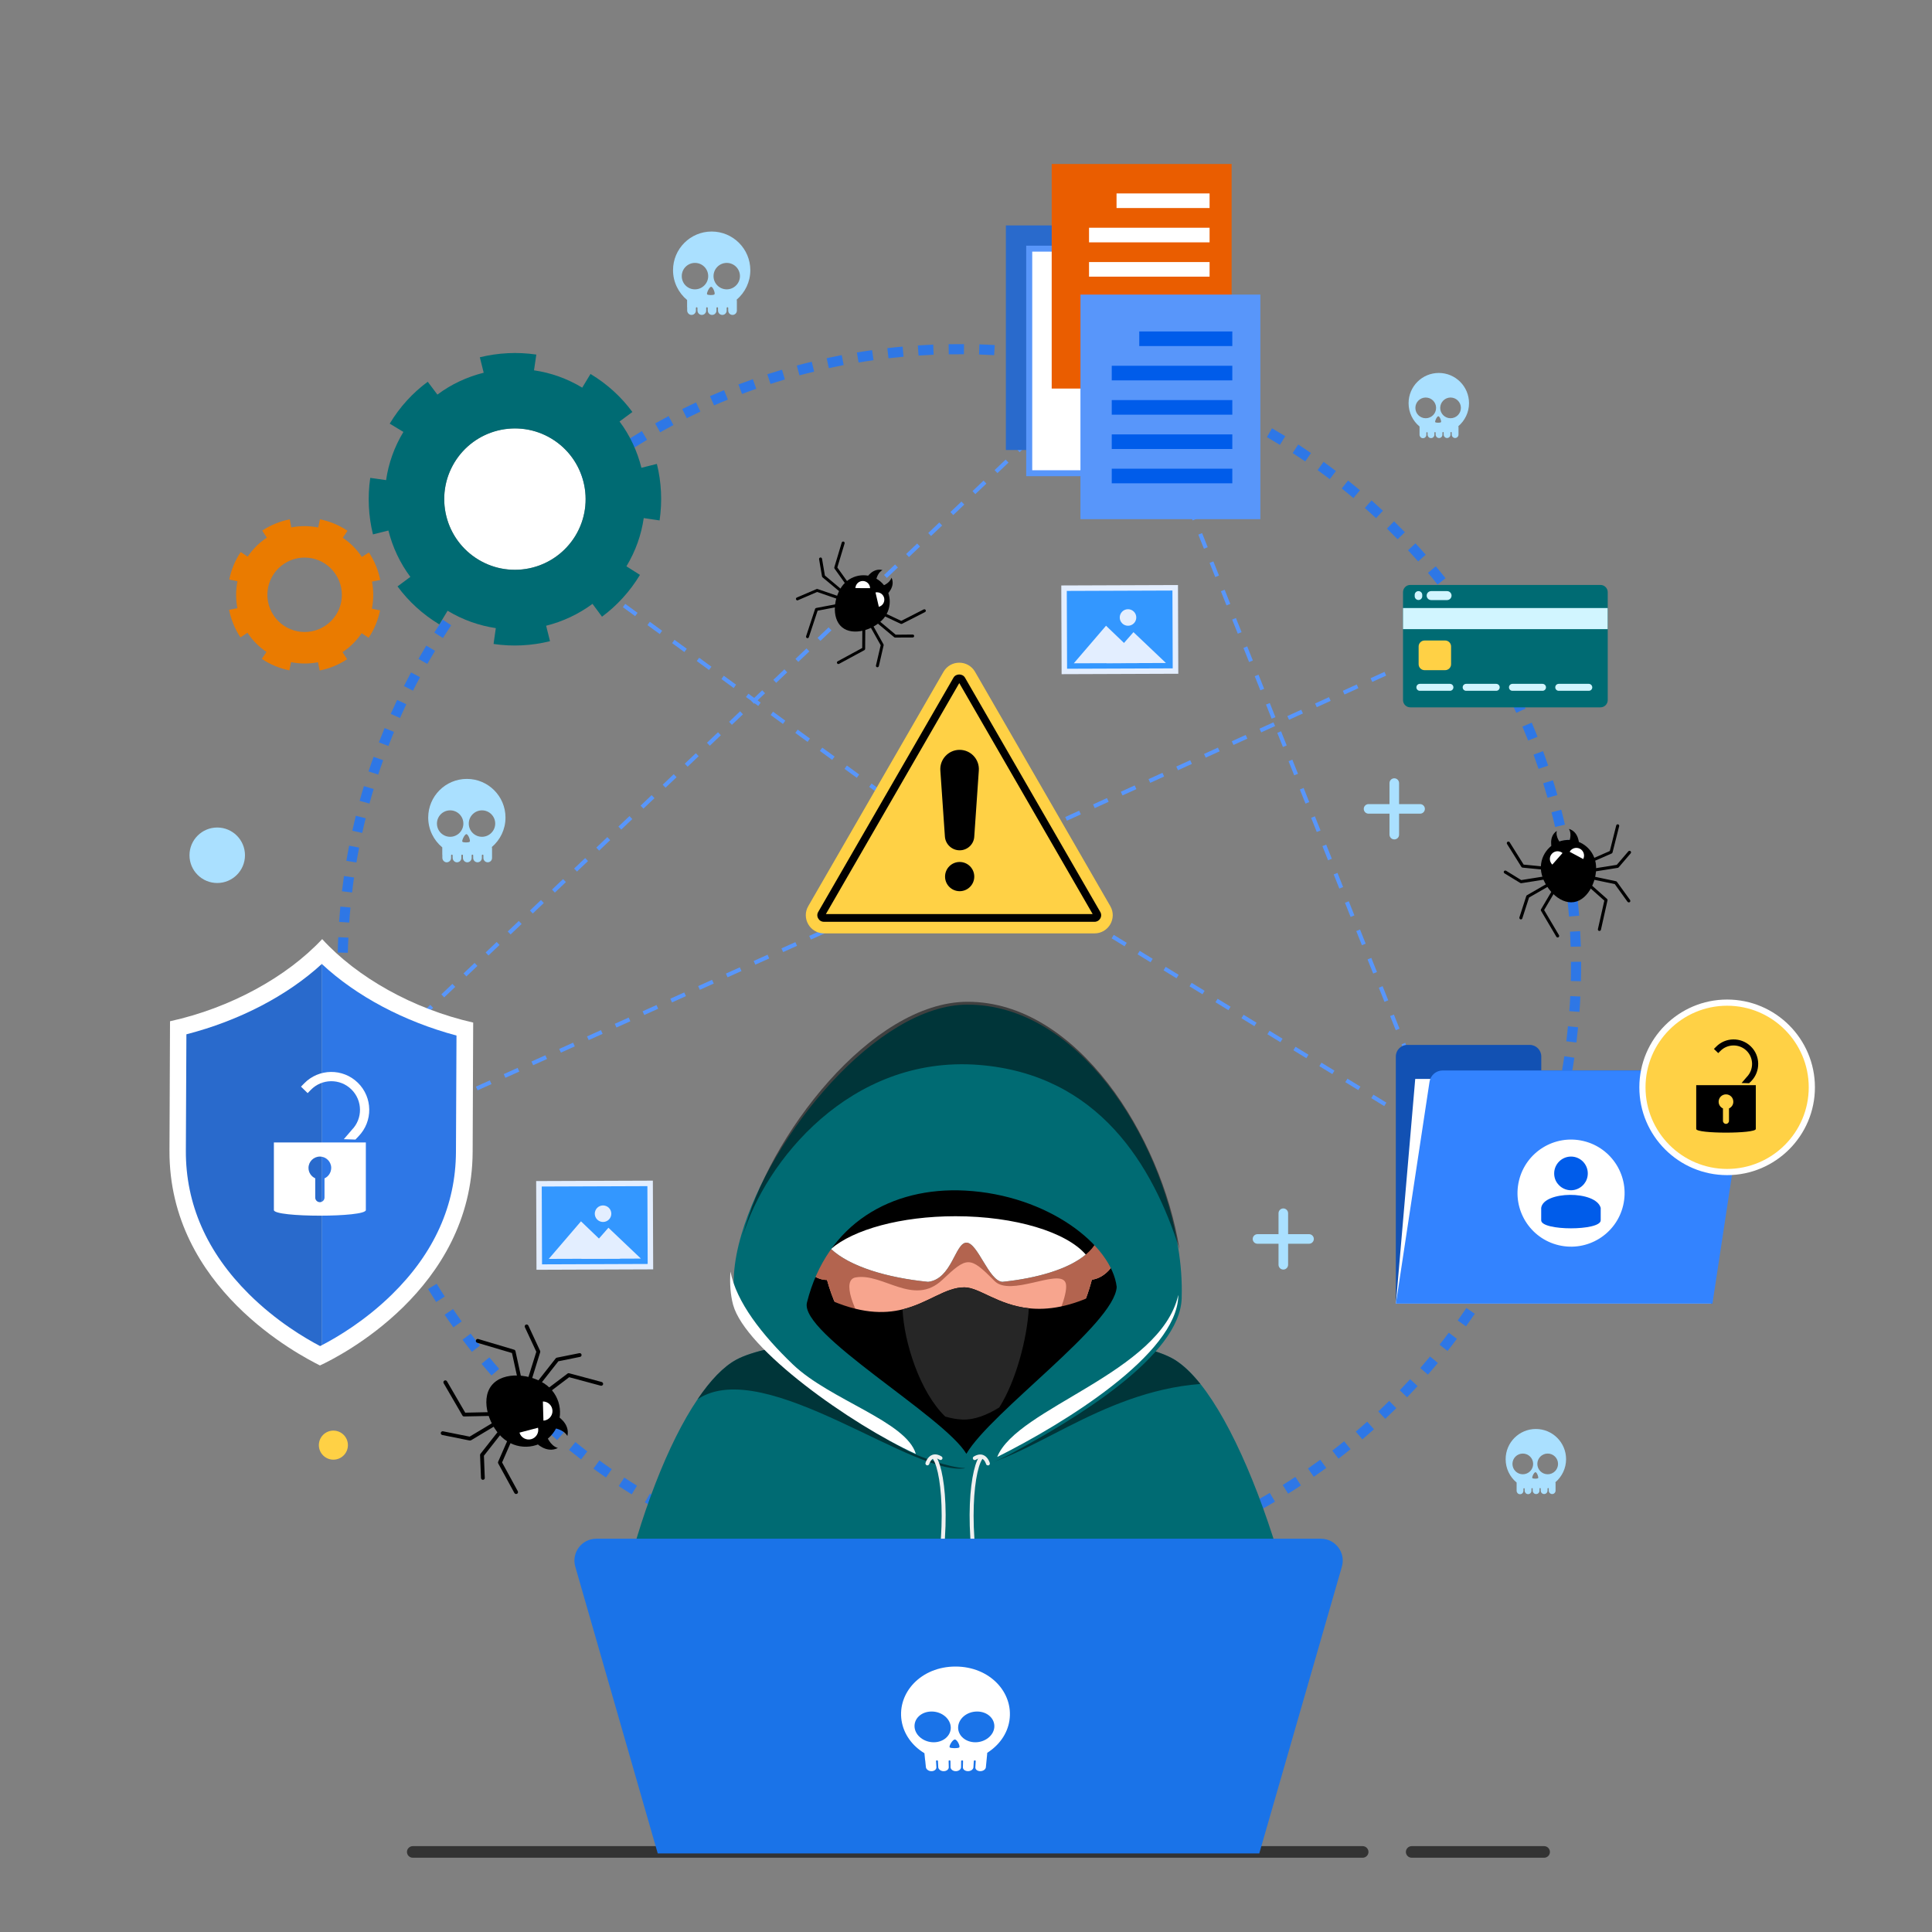 <?xml version="1.0" encoding="utf-8"?>
<!-- Generator: Adobe Illustrator 26.0.0, SVG Export Plug-In . SVG Version: 6.00 Build 0)  -->
<svg version="1.1" xmlns="http://www.w3.org/2000/svg" xmlns:xlink="http://www.w3.org/1999/xlink" x="0px" y="0px"
	 viewBox="0 0 2500 2500" style="enable-background:new 0 0 2500 2500;" xml:space="preserve">
<rect x="0" y="0" width="2500" height="2500" fill="#808080" stroke="none"/>
<style type="text/css">
	.st0{fill:#2E77E6;}
	.st1{fill:#5896FA;}
	.st2{fill:#D9FFFF;}
	.st3{fill:#FFFFFF;}
	.st4{fill:#296ACC;}
	.st5{fill:#EA5D00;}
	.st6{fill:#005CEA;}
	.st7{fill:#006B73;}
	.st8{fill:#EA7B00;}
	.st9{fill:#D1F5FF;}
	.st10{fill:#FFD145;}
	.st11{fill:#1251B3;}
	.st12{fill:#3383FF;}
	.st13{fill:#AAE0FF;}
	.st14{fill:#E3EEFF;}
	.st15{fill:#3397FF;}
	.st16{fill:#333333;}
	.st17{opacity:0.5;}
	.st18{fill:#F7A58E;}
	.st19{fill:#B3644F;}
	.st20{fill:#F7CEC3;}
	.st21{fill:#262626;}
	.st22{fill:#F0F0F0;}
	.st23{fill:#1A73E8;}
</style>
<g id="BG">
</g>
<g id="elements">
	<g id="dot">
		<path class="st0" d="M1232.7,2054.4c-6.6-0.1-13.3-0.2-19.9-0.5l0.5-13.1c6.5,0.2,13.1,0.4,19.6,0.4L1232.7,2054.4z
			 M1252.6,2054.3l-0.2-13.1c6.5-0.1,13.1-0.3,19.5-0.5l0.5,13.1C1265.9,2054.1,1259.2,2054.2,1252.6,2054.3z M1193,2053
			c-6.6-0.4-13.3-0.9-19.8-1.4l1.1-13.1c6.5,0.5,13,1,19.5,1.4L1193,2053z M1292.3,2052.8l-0.8-13.1c6.5-0.4,13-0.9,19.5-1.5
			l1.1,13.1C1305.6,2051.9,1298.9,2052.4,1292.3,2052.8z M1153.4,2049.6c-6.5-0.7-13.2-1.5-19.7-2.4l1.7-13c6.4,0.9,13,1.7,19.4,2.4
			L1153.4,2049.6z M1331.9,2049.4l-1.5-13.1c6.5-0.7,13-1.5,19.4-2.4l1.8,13C1345.1,2047.8,1338.5,2048.6,1331.9,2049.4z
			 M1114,2044.4c-6.5-1-13.1-2.2-19.6-3.4l2.4-12.9c6.4,1.2,12.9,2.3,19.3,3.3L1114,2044.4z M1371.3,2044l-2.1-13
			c6.4-1,12.9-2.2,19.3-3.4l2.4,12.9C1384.4,2041.8,1377.8,2042.9,1371.3,2044z M1074.9,2037.2c-6.5-1.4-13-2.8-19.4-4.3l3-12.8
			c6.3,1.5,12.7,2.9,19.1,4.3L1074.9,2037.2z M1410.4,2036.6l-2.7-12.9c6.3-1.4,12.7-2.8,19.1-4.3l3.1,12.8
			C1423.4,2033.8,1416.8,2035.2,1410.4,2036.6z M1036.2,2028c-6.4-1.7-12.9-3.5-19.2-5.3l3.7-12.6c6.2,1.8,12.6,3.6,18.9,5.2
			L1036.2,2028z M1449.1,2027.3l-3.4-12.7c6.3-1.7,12.6-3.4,18.8-5.3l3.7,12.6C1461.9,2023.8,1455.5,2025.6,1449.1,2027.3z
			 M998,2016.9c-6.3-2-12.7-4.1-18.9-6.3l4.3-12.4c6.1,2.1,12.4,4.2,18.6,6.2L998,2016.9z M1487.2,2016.1l-4-12.5
			c6.2-2,12.4-4.1,18.5-6.2l4.3,12.4C1499.9,2012,1493.5,2014.1,1487.2,2016.1z M960.2,2003.9c-6.2-2.3-12.4-4.7-18.6-7.2l4.9-12.2
			c6.1,2.4,12.2,4.8,18.3,7.1L960.2,2003.9z M1524.8,2003.1l-4.6-12.3c6.1-2.3,12.2-4.7,18.2-7.1l4.9,12.2
			C1537.2,1998.3,1531,2000.7,1524.8,2003.1z M923.2,1989.1c-6.1-2.6-12.2-5.4-18.2-8.1l5.5-11.9c5.9,2.7,11.9,5.4,17.9,8
			L923.2,1989.1z M1561.6,1988.2l-5.2-12.1c5.9-2.6,11.9-5.3,17.8-8l5.5,11.9C1573.7,1982.8,1567.6,1985.5,1561.6,1988.2z
			 M887,1972.4c-5.9-2.9-11.9-6-17.8-9l6.1-11.7c5.8,3,11.6,6,17.5,8.9L887,1972.4z M1597.5,1971.5l-5.8-11.8
			c5.8-2.9,11.7-5.9,17.4-8.9l6.1,11.6C1609.4,1965.5,1603.4,1968.5,1597.5,1971.5z M851.7,1953.9c-5.8-3.2-11.6-6.5-17.3-9.9
			l6.7-11.3c5.6,3.3,11.3,6.6,17,9.7L851.7,1953.9z M1632.6,1953l-6.4-11.5c5.7-3.2,11.4-6.4,16.9-9.7l6.7,11.3
			C1644.2,1946.5,1638.4,1949.8,1632.6,1953z M817.4,1933.7c-5.6-3.5-11.3-7.1-16.8-10.7l7.2-11c5.4,3.6,11,7.1,16.5,10.5
			L817.4,1933.7z M1666.8,1932.8l-7-11.2c5.5-3.4,11-7,16.4-10.5l7.2,11C1678,1925.8,1672.4,1929.4,1666.8,1932.8z M784.1,1911.9
			c-5.4-3.7-10.9-7.6-16.2-11.5l7.7-10.6c5.3,3.8,10.6,7.7,16,11.3L784.1,1911.9z M1700,1911l-7.5-10.8c5.3-3.7,10.7-7.5,15.9-11.3
			l7.8,10.6C1710.8,1903.4,1705.4,1907.2,1700,1911z M751.9,1888.5c-5.2-4-10.5-8.2-15.6-12.3l8.3-10.2c5.1,4.1,10.2,8.2,15.4,12.1
			L751.9,1888.5z M1732,1887.5l-8-10.4c5.2-4,10.3-8,15.3-12.1l8.3,10.2C1742.5,1879.4,1737.2,1883.5,1732,1887.5z M721,1863.5
			c-5-4.3-10.1-8.7-15-13.1l8.8-9.8c4.8,4.3,9.8,8.6,14.8,12.8L721,1863.5z M1762.9,1862.5l-8.5-10c4.9-4.2,9.9-8.5,14.7-12.9
			l8.8,9.8C1772.9,1853.9,1767.9,1858.3,1762.9,1862.5z M691.3,1837c-4.8-4.5-9.6-9.1-14.3-13.8l9.2-9.4c4.6,4.6,9.4,9.1,14.1,13.6
			L691.3,1837z M1792.5,1836l-9-9.6c4.7-4.5,9.5-9,14.1-13.6l9.2,9.4C1802.1,1826.8,1797.3,1831.5,1792.5,1836z M663,1809.1
			c-4.6-4.7-9.2-9.6-13.6-14.5l9.7-8.9c4.4,4.8,8.9,9.6,13.4,14.2L663,1809.1z M1820.8,1808.1l-9.5-9.1c4.5-4.7,9-9.5,13.4-14.3
			l9.7,8.9C1829.9,1798.4,1825.3,1803.3,1820.8,1808.1z M636,1779.9c-4.3-5-8.7-10-12.9-15.1l10.1-8.4c4.1,5,8.4,10,12.7,14.9
			L636,1779.9z M1847.7,1778.8l-9.9-8.6c4.3-4.9,8.5-9.9,12.7-14.9l10.1,8.4C1856.3,1768.7,1852,1773.8,1847.7,1778.8z
			 M610.6,1749.3c-4.1-5.2-8.2-10.5-12.1-15.7l10.5-7.9c3.9,5.2,7.9,10.4,12,15.5L610.6,1749.3z M1873.1,1748.2l-10.3-8.2
			c4-5.1,8.1-10.3,11.9-15.5l10.5,7.9C1881.3,1737.7,1877.2,1743,1873.1,1748.2z M586.7,1717.6c-3.8-5.4-7.7-10.8-11.4-16.3
			l10.9-7.4c3.6,5.4,7.4,10.7,11.2,16L586.7,1717.6z M1897,1716.3l-10.7-7.6c3.8-5.3,7.5-10.7,11.2-16.1l10.9,7.4
			C1904.6,1705.5,1900.8,1711,1897,1716.3z M564.4,1684.8c-3.6-5.6-7.1-11.2-10.5-16.8l11.2-6.8c3.4,5.5,6.8,11.1,10.4,16.5
			L564.4,1684.8z M1919.3,1683.4l-11.1-7.1c3.5-5.5,7-11,10.4-16.6l11.2,6.8C1926.4,1672.1,1922.8,1677.8,1919.3,1683.4z
			 M543.7,1650.9c-3.3-5.7-6.5-11.5-9.7-17.3l11.6-6.3c3.1,5.7,6.3,11.4,9.5,17L543.7,1650.9z M1939.9,1649.3l-11.4-6.5
			c3.2-5.7,6.4-11.4,9.5-17.1l11.6,6.3C1946.5,1637.7,1943.2,1643.6,1939.9,1649.3z M524.8,1616c-3-5.9-6-11.8-8.8-17.8l11.8-5.7
			c2.8,5.8,5.7,11.7,8.7,17.5L524.8,1616z M1958.9,1614.3l-11.7-6c2.9-5.8,5.9-11.7,8.7-17.6l11.9,5.7
			C1964.8,1602.4,1961.9,1608.4,1958.9,1614.3z M507.6,1580.3c-2.7-6-5.4-12.1-7.9-18.2l12.1-5.1c2.5,6,5.1,12,7.8,17.9
			L507.6,1580.3z M1976.1,1578.3l-12-5.4c2.7-6,5.3-12,7.8-18l12.1,5.1C1981.4,1566.1,1978.8,1572.3,1976.1,1578.3z M492.2,1543.8
			c-2.4-6.2-4.8-12.4-7-18.6l12.4-4.5c2.2,6.1,4.5,12.2,6.9,18.3L492.2,1543.8z M1991.4,1541.5l-12.3-4.8c2.4-6.1,4.7-12.3,6.9-18.4
			l12.4,4.5C1996.2,1529.1,1993.8,1535.3,1991.4,1541.5z M478.6,1506.4c-2.1-6.3-4.2-12.6-6.1-18.9l12.6-3.9
			c1.9,6.2,3.9,12.5,6,18.6L478.6,1506.4z M2005,1504l-12.5-4.2c2.1-6.2,4.1-12.5,6-18.7l12.6,3.8
			C2009.1,1491.3,2007.1,1497.7,2005,1504z M466.8,1468.4c-1.8-6.3-3.5-12.8-5.2-19.2l12.7-3.2c1.6,6.3,3.3,12.7,5.1,18.9
			L466.8,1468.4z M2016.6,1465.9l-12.7-3.5c1.7-6.2,3.4-12.6,5-18.9l12.8,3.2C2020.1,1453.1,2018.4,1459.5,2016.6,1465.9z
			 M457,1429.9c-1.5-6.4-2.9-13-4.2-19.4l12.9-2.6c1.3,6.4,2.7,12.8,4.1,19.1L457,1429.9z M2026.3,1427.3l-12.8-2.9
			c1.4-6.3,2.8-12.8,4.1-19.1l12.9,2.6C2029.1,1414.3,2027.8,1420.9,2026.3,1427.3z M449.1,1390.9c-1.1-6.5-2.2-13.1-3.2-19.6l13-2
			c1,6.4,2,12.9,3.2,19.3L449.1,1390.9z M2034.1,1388.3l-13-2.2c1.1-6.4,2.2-12.9,3.1-19.3l13,1.9
			C2036.3,1375.2,2035.2,1381.8,2034.1,1388.3z M443.2,1351.6c-0.8-6.5-1.6-13.2-2.2-19.8l13.1-1.3c0.7,6.5,1.4,13,2.2,19.4
			L443.2,1351.6z M2039.9,1349l-13.1-1.6c0.8-6.4,1.5-13,2.1-19.4l13.1,1.3C2041.4,1335.8,2040.7,1342.4,2039.9,1349z M439.2,1312.1
			c-0.5-6.6-0.9-13.2-1.3-19.8l13.1-0.7c0.3,6.5,0.8,13.1,1.3,19.5L439.2,1312.1z M2043.8,1309.4l-13.1-1c0.5-6.5,0.9-13.1,1.2-19.5
			l13.1,0.6C2044.7,1296.1,2044.3,1302.8,2043.8,1309.4z M437.1,1272.4c-0.2-6.6-0.3-13.3-0.3-19.9l13.2,0c0,6.5,0.1,13.1,0.3,19.6
			L437.1,1272.4z M2045.7,1269.7l-13.1-0.3c0.2-6.5,0.2-13.1,0.2-19.6c0-1.7,0-3.5,0-5.2l13.2-0.1c0,1.8,0,3.5,0,5.3
			C2045.9,1256.4,2045.9,1263.1,2045.7,1269.7z M450.1,1232.9l-13.1-0.3c0.1-6.6,0.4-13.3,0.7-19.9l13.1,0.6
			C450.5,1219.8,450.2,1226.4,450.1,1232.9z M2032.4,1225.1c-0.2-6.5-0.5-13.1-0.8-19.5l13.1-0.7c0.4,6.6,0.6,13.3,0.9,19.9
			L2032.4,1225.1z M451.9,1193.8l-13.1-0.9c0.5-6.6,1-13.3,1.6-19.8l13.1,1.2C452.9,1180.8,452.3,1187.3,451.9,1193.8z M2030.3,1186
			c-0.5-6.5-1.1-13-1.8-19.5l13.1-1.4c0.7,6.6,1.3,13.2,1.8,19.8L2030.3,1186z M455.6,1154.9l-13.1-1.6c0.8-6.6,1.7-13.2,2.6-19.7
			l13,1.9C457.2,1141.9,456.3,1148.4,455.6,1154.9z M2026.2,1147.1c-0.8-6.4-1.8-12.9-2.8-19.4l13-2c1,6.5,2,13.2,2.8,19.7
			L2026.2,1147.1z M461.2,1116.1l-13-2.2c1.1-6.5,2.3-13.1,3.6-19.6l12.9,2.5C463.4,1103.3,462.3,1109.8,461.2,1116.1z
			 M2020.2,1108.5c-1.2-6.4-2.4-12.8-3.7-19.2l12.9-2.7c1.3,6.5,2.6,13,3.8,19.5L2020.2,1108.5z M468.7,1077.8l-12.8-2.8
			c1.4-6.4,3-12.9,4.5-19.4l12.8,3.2C471.6,1065,470.1,1071.4,468.7,1077.8z M2012.3,1070.1c-1.5-6.3-3-12.7-4.7-19l12.7-3.3
			c1.7,6.4,3.2,12.9,4.7,19.3L2012.3,1070.1z M478.1,1039.8l-12.7-3.5c1.7-6.4,3.6-12.8,5.5-19.1l12.6,3.8
			C481.6,1027.2,479.8,1033.5,478.1,1039.8z M2002.5,1032.3c-1.8-6.3-3.7-12.6-5.6-18.7l12.6-3.9c2,6.3,3.9,12.7,5.7,19.1
			L2002.5,1032.3z M489.4,1002.3l-12.5-4.1c2.1-6.3,4.2-12.6,6.5-18.9l12.4,4.4C493.6,989.9,491.4,996.1,489.4,1002.3z
			 M1990.9,994.9c-2.1-6.1-4.3-12.4-6.5-18.4l12.3-4.5c2.3,6.2,4.5,12.5,6.6,18.7L1990.9,994.9z M502.6,965.3l-12.3-4.7
			c2.4-6.2,4.9-12.4,7.4-18.5l12.1,5C507.4,953.1,504.9,959.3,502.6,965.3z M1977.4,958.2c-2.4-6-4.9-12.1-7.4-18l12.1-5.1
			c2.6,6.1,5.1,12.2,7.5,18.3L1977.4,958.2z M517.6,929.1l-12-5.3c2.7-6.1,5.5-12.1,8.3-18.1l11.9,5.6
			C523,917.1,520.3,923.1,517.6,929.1z M1962.1,922.4c-2.7-5.9-5.5-11.8-8.3-17.6l11.8-5.7c2.9,5.9,5.7,11.9,8.4,17.9L1962.1,922.4z
			 M534.4,893.7l-11.7-5.9c3-5.9,6.1-11.9,9.2-17.7l11.6,6.2C540.4,882,537.3,887.9,534.4,893.7z M1945.1,887.3
			c-3-5.8-6.1-11.5-9.2-17.2l11.5-6.3c3.2,5.8,6.3,11.7,9.3,17.5L1945.1,887.3z M552.9,859.1l-11.4-6.5c3.3-5.7,6.7-11.5,10.1-17.2
			l11.3,6.8C559.5,847.8,556.1,853.5,552.9,859.1z M1926.3,853.1c-3.3-5.6-6.6-11.3-10-16.8l11.2-6.9c3.4,5.6,6.9,11.3,10.2,17
			L1926.3,853.1z M573.1,825.6l-11.1-7.1c3.5-5.6,7.2-11.2,10.9-16.7l10.9,7.3C580.2,814.6,576.6,820.1,573.1,825.6z M1905.9,819.8
			c-3.5-5.4-7.2-10.9-10.8-16.3l10.9-7.4c3.7,5.4,7.4,11,11,16.5L1905.9,819.8z M595,793.1l-10.7-7.6c3.8-5.4,7.7-10.8,11.7-16.1
			l10.5,7.9C602.6,782.4,598.7,787.8,595,793.1z M1883.8,787.6c-3.8-5.3-7.7-10.6-11.6-15.7l10.5-7.9c4,5.2,7.9,10.6,11.8,16
			L1883.8,787.6z M618.4,761.7l-10.3-8.1c4.1-5.2,8.3-10.4,12.5-15.5l10.1,8.4C626.5,751.4,622.4,756.6,618.4,761.7z M1860.2,756.4
			c-4-5.1-8.2-10.2-12.4-15.1l10.1-8.5c4.2,5,8.5,10.2,12.6,15.4L1860.2,756.4z M643.3,731.5l-9.9-8.6c4.3-5,8.8-10,13.2-14.9
			l9.7,8.9C651.9,721.7,647.5,726.6,643.3,731.5z M1835.1,726.5c-4.3-4.9-8.7-9.7-13.1-14.5l9.6-8.9c4.5,4.8,9,9.8,13.3,14.7
			L1835.1,726.5z M669.6,702.6l-9.5-9.1c4.6-4.8,9.3-9.5,13.9-14.2l9.3,9.3C678.7,693.2,674.1,697.9,669.6,702.6z M1808.5,697.8
			c-4.5-4.6-9.2-9.3-13.8-13.8l9.2-9.4c4.7,4.6,9.4,9.4,14,14.1L1808.5,697.8z M697.4,675l-9-9.5c4.8-4.5,9.7-9.1,14.6-13.5l8.8,9.8
			C706.9,666.1,702.1,670.5,697.4,675z M1780.6,670.5c-4.7-4.4-9.6-8.8-14.5-13.2l8.7-9.8c4.9,4.4,9.9,8.9,14.7,13.4L1780.6,670.5z
			 M726.4,648.8l-8.6-10c5-4.3,10.1-8.6,15.2-12.7l8.3,10.2C736.4,640.4,731.3,644.6,726.4,648.8z M1751.3,644.5
			c-5-4.2-10-8.4-15.1-12.4l8.2-10.3c5.1,4.1,10.3,8.4,15.4,12.6L1751.3,644.5z M756.7,624.1l-8.1-10.4c5.2-4,10.5-8.1,15.8-12
			l7.8,10.6C767,616.2,761.8,620.1,756.7,624.1z M1720.7,620c-5.2-3.9-10.5-7.9-15.7-11.7l7.7-10.7c5.3,3.9,10.7,7.9,16,11.9
			L1720.7,620z M788.1,600.9l-7.5-10.8c5.4-3.8,10.9-7.5,16.4-11.2l7.3,11C798.9,593.5,793.4,597.2,788.1,600.9z M1689,597.1
			c-5.4-3.7-10.8-7.3-16.3-10.9l7.2-11c5.5,3.6,11.1,7.3,16.5,11.1L1689,597.1z M820.7,579.3l-7-11.1c5.6-3.5,11.3-7,16.9-10.4
			l6.7,11.3C831.8,572.5,826.1,575.9,820.7,579.3z M1656.2,575.7c-5.5-3.4-11.2-6.8-16.8-10.1l6.6-11.4c5.7,3.3,11.5,6.8,17.1,10.2
			L1656.2,575.7z M854.2,559.4l-6.4-11.5c5.7-3.2,11.6-6.4,17.4-9.5l6.2,11.6C865.6,553.1,859.9,556.2,854.2,559.4z M1622.4,556
			c-5.7-3.1-11.5-6.2-17.3-9.2l6.1-11.7c5.9,3,11.8,6.2,17.6,9.4L1622.4,556z M888.7,541.1l-5.9-11.8c5.9-2.9,11.9-5.8,17.9-8.6
			l5.6,11.9C900.4,535.4,894.5,538.2,888.7,541.1z M1587.6,537.9c-5.9-2.9-11.8-5.7-17.7-8.4l5.5-12c6,2.7,12.1,5.6,18,8.5
			L1587.6,537.9z M924,524.6l-5.3-12c6-2.6,12.2-5.2,18.2-7.7l5,12.2C936,519.4,929.9,522,924,524.6z M1551.9,521.6
			c-6-2.6-12.1-5.1-18.1-7.5l4.9-12.2c6.1,2.4,12.3,5,18.4,7.6L1551.9,521.6z M960.2,509.8l-4.7-12.3c6.2-2.3,12.5-4.6,18.7-6.8
			l4.4,12.4C972.4,505.2,966.2,507.5,960.2,509.8z M1515.5,507.1c-6.1-2.3-12.3-4.5-18.5-6.6l4.2-12.4c6.3,2.1,12.6,4.4,18.8,6.7
			L1515.5,507.1z M997,496.8l-4.1-12.5c6.3-2,12.7-4,19-5.9l3.7,12.6C1009.5,492.9,1003.2,494.8,997,496.8z M1478.3,494.5
			c-6.2-1.9-12.5-3.8-18.7-5.6l3.6-12.6c6.3,1.8,12.7,3.7,19,5.7L1478.3,494.5z M1034.5,485.7l-3.4-12.7c6.4-1.7,12.8-3.4,19.3-4.9
			l3.1,12.8C1047.2,482.4,1040.8,484,1034.5,485.7z M1440.7,483.7c-6.3-1.6-12.7-3.2-19-4.7l3-12.8c6.4,1.5,12.9,3.1,19.3,4.8
			L1440.7,483.7z M1072.5,476.4l-2.8-12.9c6.4-1.4,13-2.7,19.5-4l2.5,12.9C1085.3,473.7,1078.9,475.1,1072.5,476.4z M1402.6,474.8
			c-6.3-1.3-12.8-2.6-19.2-3.7l2.3-12.9c6.5,1.2,13.1,2.5,19.5,3.8L1402.6,474.8z M1111,469.1l-2.2-13c6.5-1.1,13.1-2.1,19.7-3
			l1.8,13C1123.9,467,1117.4,468,1111,469.1z M1364.1,467.8c-6.4-1-12.9-1.9-19.4-2.8l1.7-13c6.6,0.9,13.2,1.8,19.7,2.8
			L1364.1,467.8z M1149.7,463.6l-1.5-13.1c6.5-0.8,13.2-1.4,19.8-2l1.2,13.1C1162.7,462.2,1156.1,462.9,1149.7,463.6z M1325.3,462.8
			c-6.4-0.7-13-1.3-19.5-1.8l1.1-13.1c6.6,0.5,13.2,1.2,19.8,1.8L1325.3,462.8z M1188.6,460.1l-0.9-13.1c6.6-0.4,13.3-0.8,19.9-1.1
			l0.5,13.1C1201.7,459.3,1195.1,459.7,1188.6,460.1z M1286.4,459.6c-6.5-0.4-13.1-0.7-19.5-0.9l0.4-13.1c6.6,0.2,13.3,0.5,19.9,0.9
			L1286.4,459.6z M1227.7,458.5l-0.2-13.1c6.6-0.1,13.3-0.1,19.9-0.1l-0.1,13.1C1240.8,458.4,1234.2,458.4,1227.7,458.5z"/>
		<path class="st1" d="M1236.2,1099.5l-15.9-11.6l3.1-4.3l15.9,11.6L1236.2,1099.5z M1204.3,1076.3l-15.9-11.6l3.1-4.3l15.9,11.6
			L1204.3,1076.3z M1172.4,1053l-15.9-11.6l3.1-4.3l15.9,11.6L1172.4,1053z M1140.6,1029.8l-15.9-11.6l3.1-4.3l15.9,11.6
			L1140.6,1029.8z M1108.7,1006.5l-15.9-11.6l3.1-4.3l15.9,11.6L1108.7,1006.5z M1076.8,983.3l-15.9-11.6l3.1-4.3L1080,979
			L1076.8,983.3z M1045,960l-15.9-11.6l3.1-4.3l15.9,11.6L1045,960z M1013.1,936.8l-15.9-11.6l3.1-4.3l15.9,11.6L1013.1,936.8z
			 M981.2,913.5l-15.9-11.6l3.1-4.3l15.9,11.6L981.2,913.5z M949.4,890.3l-15.9-11.6l3.1-4.3l15.9,11.6L949.4,890.3z M917.5,867
			l-15.9-11.6l3.1-4.3l15.9,11.6L917.5,867z M885.6,843.8l-15.9-11.6l3.1-4.3l15.9,11.6L885.6,843.8z M853.7,820.5l-15.9-11.6
			l3.1-4.3l15.9,11.6L853.7,820.5z M821.9,797.3l-15.9-11.6l3.1-4.3L825,793L821.9,797.3z M790,774l-15.9-11.6l3.1-4.3l15.9,11.6
			L790,774z M758.1,750.7l-15.9-11.6l3.1-4.3l15.9,11.6L758.1,750.7z"/>
		<path class="st1" d="M510.2,1459.7l-2.2-4.8l18-8.1l2.2,4.8L510.2,1459.7z M546.1,1443.5l-2.2-4.8l18-8.1l2.2,4.8L546.1,1443.5z
			 M582.1,1427.2l-2.2-4.8l18-8.1l2.2,4.8L582.1,1427.2z M618,1410.9l-2.2-4.8l18-8.1l2.2,4.8L618,1410.9z M654,1394.7l-2.2-4.8
			l18-8.1l2.2,4.8L654,1394.7z M689.9,1378.4l-2.2-4.8l18-8.1l2.2,4.8L689.9,1378.4z M725.8,1362.1l-2.2-4.8l18-8.1l2.2,4.8
			L725.8,1362.1z M761.8,1345.9l-2.2-4.8l18-8.1l2.2,4.8L761.8,1345.9z M797.7,1329.6l-2.2-4.8l18-8.1l2.2,4.8L797.7,1329.6z
			 M833.7,1313.4l-2.2-4.8l18-8.1l2.2,4.8L833.7,1313.4z M869.6,1297.1l-2.2-4.8l18-8.1l2.2,4.8L869.6,1297.1z M905.6,1280.8
			l-2.2-4.8l18-8.1l2.2,4.8L905.6,1280.8z M941.5,1264.6l-2.2-4.8l18-8.1l2.2,4.8L941.5,1264.6z M977.4,1248.3l-2.2-4.8l18-8.1
			l2.2,4.8L977.4,1248.3z M1013.4,1232l-2.2-4.8l18-8.1l2.2,4.8L1013.4,1232z M1049.3,1215.8l-2.2-4.8l18-8.1l2.2,4.8L1049.3,1215.8
			z M1085.3,1199.5l-2.2-4.8l18-8.1l2.2,4.8L1085.3,1199.5z M1121.2,1183.3l-2.2-4.8l18-8.1l2.2,4.8L1121.2,1183.3z M1157.2,1167
			l-2.2-4.8l18-8.1l2.2,4.8L1157.2,1167z M1193.1,1150.7l-2.2-4.8l18-8.1l2.2,4.8L1193.1,1150.7z"/>
		<path class="st1" d="M525.5,1337.4l-3.7-3.9l6.4-6.1l3.7,3.9L525.5,1337.4z M546.2,1317.8l-3.7-3.9l14.3-13.6l3.7,3.9
			L546.2,1317.8z M574.8,1290.6l-3.7-3.9l14.3-13.6l3.7,3.9L574.8,1290.6z M603.5,1263.5l-3.7-3.9l14.3-13.6l3.7,3.9L603.5,1263.5z
			 M632.1,1236.4l-3.7-3.9l14.3-13.6l3.7,3.9L632.1,1236.4z M660.7,1209.2l-3.7-3.9l14.3-13.6l3.7,3.9L660.7,1209.2z M689.4,1182.1
			l-3.7-3.9l14.3-13.6l3.7,3.9L689.4,1182.1z M718,1155l-3.7-3.9l14.3-13.6l3.7,3.9L718,1155z M746.6,1127.8l-3.7-3.9l14.3-13.6
			l3.7,3.9L746.6,1127.8z M775.3,1100.7l-3.7-3.9l14.3-13.6l3.7,3.9L775.3,1100.7z M803.9,1073.5l-3.7-3.9l14.3-13.6l3.7,3.9
			L803.9,1073.5z M832.6,1046.4l-3.7-3.9l14.3-13.6l3.7,3.9L832.6,1046.4z M861.2,1019.3l-3.7-3.9l14.3-13.6l3.7,3.9L861.2,1019.3z
			 M889.8,992.1l-3.7-3.9l14.3-13.6l3.7,3.9L889.8,992.1z M918.5,965l-3.7-3.9l14.3-13.6l3.7,3.9L918.5,965z M947.1,937.9l-3.7-3.9
			l14.3-13.6l3.7,3.9L947.1,937.9z M975.7,910.7l-3.7-3.9l14.3-13.6l3.7,3.9L975.7,910.7z M1004.4,883.6l-3.7-3.9l14.3-13.6l3.7,3.9
			L1004.4,883.6z M1033,856.5l-3.7-3.9l14.3-13.6l3.7,3.9L1033,856.5z M1061.6,829.3l-3.7-3.9l14.3-13.6l3.7,3.9L1061.6,829.3z
			 M1090.3,802.2l-3.7-3.9l14.3-13.6l3.7,3.9L1090.3,802.2z M1118.9,775.1l-3.7-3.9l14.3-13.6l3.7,3.9L1118.9,775.1z M1147.6,747.9
			l-3.7-3.9l14.3-13.6l3.7,3.9L1147.6,747.9z M1176.2,720.8l-3.7-3.9l14.3-13.6l3.7,3.9L1176.2,720.8z M1204.8,693.6l-3.7-3.9
			l14.3-13.6l3.7,3.9L1204.8,693.6z M1233.5,666.5l-3.7-3.9l14.3-13.6l3.7,3.9L1233.5,666.5z M1262.1,639.4l-3.7-3.9l14.3-13.6
			l3.7,3.9L1262.1,639.4z M1290.7,612.2l-3.7-3.9l14.3-13.6l3.7,3.9L1290.7,612.2z M1319.4,585.1l-3.7-3.9l14.3-13.6l3.7,3.9
			L1319.4,585.1z M1348,558l-3.7-3.9l14.3-13.6l3.7,3.9L1348,558z M1376.6,530.8l-3.7-3.9l14.3-13.6l3.7,3.9L1376.6,530.8z"/>
		<path class="st1" d="M1862.5,1474.6l-5.3-13.2l4.9-2l5.3,13.2L1862.5,1474.6z M1850,1443l-7.3-18.3l4.9-2l7.3,18.3L1850,1443z
			 M1835.4,1406.4l-7.3-18.3l4.9-2l7.3,18.3L1835.4,1406.4z M1820.8,1369.7l-7.3-18.3l4.9-2l7.3,18.3L1820.8,1369.7z M1806.1,1333.1
			l-7.3-18.3l4.9-2l7.3,18.3L1806.1,1333.1z M1791.5,1296.4l-7.3-18.3l4.9-2l7.3,18.3L1791.5,1296.4z M1776.9,1259.8l-7.3-18.3
			l4.9-2l7.3,18.3L1776.9,1259.8z M1762.3,1223.1l-7.3-18.3l4.9-2l7.3,18.3L1762.3,1223.1z M1747.7,1186.5l-7.3-18.3l4.9-2l7.3,18.3
			L1747.7,1186.5z M1733.1,1149.8l-7.3-18.3l4.9-2l7.3,18.3L1733.1,1149.8z M1718.5,1113.2l-7.3-18.3l4.9-2l7.3,18.3L1718.5,1113.2z
			 M1703.9,1076.6l-7.3-18.3l4.9-2l7.3,18.3L1703.9,1076.6z M1689.3,1039.9l-7.3-18.3l4.9-2l7.3,18.3L1689.3,1039.9z M1674.7,1003.3
			l-7.3-18.3l4.9-2l7.3,18.3L1674.7,1003.3z M1660.1,966.6l-7.3-18.3l4.9-2l7.3,18.3L1660.1,966.6z M1645.5,930l-7.3-18.3l4.9-2
			l7.3,18.3L1645.5,930z M1630.9,893.3l-7.3-18.3l4.9-2l7.3,18.3L1630.9,893.3z M1616.3,856.7l-7.3-18.3l4.9-2l7.3,18.3
			L1616.3,856.7z M1601.7,820l-7.3-18.3l4.9-2l7.3,18.3L1601.7,820z M1587.1,783.4l-7.3-18.3l4.9-2l7.3,18.3L1587.1,783.4z
			 M1572.5,746.7l-7.3-18.3l4.9-2l7.3,18.3L1572.5,746.7z M1557.9,710.1l-7.3-18.3l4.9-2l7.3,18.3L1557.9,710.1z M1543.3,673.4
			l-7.3-18.3l4.9-2l7.3,18.3L1543.3,673.4z M1528.7,636.8l-7.3-18.3l4.9-2l7.3,18.3L1528.7,636.8z"/>
		<path class="st1" d="M1858.4,1472.6l-16.8-10.3l2.8-4.5l16.8,10.3L1858.4,1472.6z M1824.8,1452l-16.8-10.3l2.8-4.5l16.8,10.3
			L1824.8,1452z M1791.2,1431.3l-16.8-10.3l2.8-4.5l16.8,10.3L1791.2,1431.3z M1757.6,1410.6l-16.8-10.3l2.8-4.5l16.8,10.3
			L1757.6,1410.6z M1724,1389.9l-16.8-10.3l2.8-4.5l16.8,10.3L1724,1389.9z M1690.4,1369.3l-16.8-10.3l2.8-4.5l16.8,10.3
			L1690.4,1369.3z M1656.8,1348.6l-16.8-10.3l2.8-4.5l16.8,10.3L1656.8,1348.6z M1623.2,1327.9l-16.8-10.3l2.8-4.5l16.8,10.3
			L1623.2,1327.9z M1589.6,1307.2l-16.8-10.3l2.8-4.5l16.8,10.3L1589.6,1307.2z M1556,1286.6l-16.8-10.3l2.8-4.5l16.8,10.3
			L1556,1286.6z M1522.4,1265.9l-16.8-10.3l2.8-4.5l16.8,10.3L1522.4,1265.9z M1488.8,1245.2l-16.8-10.3l2.8-4.5l16.8,10.3
			L1488.8,1245.2z M1455.2,1224.5l-16.8-10.3l2.8-4.5l16.8,10.3L1455.2,1224.5z M1421.6,1203.9l-16.8-10.3l2.8-4.5l16.8,10.3
			L1421.6,1203.9z M1388,1183.2l-16.8-10.3l2.8-4.5l16.8,10.3L1388,1183.2z M1354.4,1162.5l-16.8-10.3l2.8-4.5l16.8,10.3
			L1354.4,1162.5z M1320.8,1141.8l-16.8-10.3l2.8-4.5l16.8,10.3L1320.8,1141.8z M1287.2,1121.1l-16.8-10.3l2.8-4.5l16.8,10.3
			L1287.2,1121.1z"/>
		<path class="st1" d="M1272.9,1111l-2.2-4.8l18-8.2l2.2,4.8L1272.9,1111z M1308.8,1094.6l-2.2-4.8l18-8.2l2.2,4.8L1308.8,1094.6z
			 M1344.7,1078.3l-2.2-4.8l18-8.2l2.2,4.8L1344.7,1078.3z M1380.6,1062l-2.2-4.8l18-8.2l2.2,4.8L1380.6,1062z M1416.6,1045.7
			l-2.2-4.8l18-8.2l2.2,4.8L1416.6,1045.7z M1452.5,1029.3l-2.2-4.8l18-8.2l2.2,4.8L1452.5,1029.3z M1488.4,1013l-2.2-4.8l18-8.2
			l2.2,4.8L1488.4,1013z M1524.3,996.7l-2.2-4.8l18-8.2l2.2,4.8L1524.3,996.7z M1560.2,980.4l-2.2-4.8l18-8.2l2.2,4.8L1560.2,980.4z
			 M1596.1,964l-2.2-4.8l18-8.2l2.2,4.8L1596.1,964z M1632,947.7l-2.2-4.8l18-8.2l2.2,4.8L1632,947.7z M1668,931.4l-2.2-4.8l18-8.2
			l2.2,4.8L1668,931.4z M1703.9,915.1l-2.2-4.8l18-8.2l2.2,4.8L1703.9,915.1z M1739.8,898.7l-2.2-4.8l18-8.2l2.2,4.8L1739.8,898.7z
			 M1775.7,882.4l-2.2-4.8l18-8.2l2.2,4.8L1775.7,882.4z"/>
	</g>
	<g id="shield">
		<g>
			<g>
				<g>
					<path class="st2" d="M219.7,1321.3L219.7,1321.3c0-0.7,0-0.9,0-1C219.7,1320.4,219.7,1321.3,219.7,1321.3z"/>
					<path class="st2" d="M219.7,1321.3L219.7,1321.3c0-0.7,0-0.9,0-1C219.7,1320.4,219.7,1321.3,219.7,1321.3z"/>
					<path class="st2" d="M612.4,1323.1c0,0,0-0.9,0-1C612.4,1322.1,612.4,1322.4,612.4,1323.1L612.4,1323.1z"/>
					<path class="st2" d="M612.4,1323.1c0,0,0-0.9,0-1C612.4,1322.1,612.4,1322.4,612.4,1323.1L612.4,1323.1z"/>
					<path class="st3" d="M416.9,1215.2c-45.8,49-118.8,89.2-196.9,106.3c0,5.2-0.2,34.1-0.7,167.4
						c-0.8,177.8,168.4,264.7,194.7,278c25.5-11.7,196.8-98.5,197.6-276.3c0.6-133.3,0.7-162.2,0.7-167.4
						C534.2,1305.5,462.2,1264.7,416.9,1215.2z"/>
				</g>
			</g>
			<g>
				<g>
					<path class="st4" d="M416.4,1247.4c-44.8,41.1-106.9,73.4-175.2,91l-0.7,150.6c-0.3,68.9,27.1,131.3,81.4,185.3
						c35.7,35.5,73.2,57.5,92.3,67.5c0.8-0.4,1.7-0.9,2.6-1.3v-492.8C416.7,1247.6,416.5,1247.5,416.4,1247.4z"/>
				</g>
				<g>
					<path class="st0" d="M416.8,1247.7v492.8c19.8-10.3,55.8-31.6,90.2-65.3c54.8-53.6,82.7-115.7,83-184.6l0.7-150.6
						C522.8,1321.8,461.2,1289.1,416.8,1247.7z"/>
				</g>
			</g>
		</g>
		<g>
			<path class="st3" d="M354.4,1478.3v87.5c0,9.7,119,9.7,119,0v-87.5H354.4z M419.9,1524.8v24.8c0,3.3-2.7,6-6,6c-3.4,0-6-2.7-6-6
				v-24.9c-5.1-2.3-8.7-7.4-8.7-13.4c0-8.1,6.6-14.7,14.7-14.7s14.7,6.6,14.7,14.7C428.5,1517.3,425,1522.5,419.9,1524.8z"/>
			<path class="st3" d="M459.9,1474.6l-15-0.5l10.4-12.1c14.3-14.6,14-38.1-0.7-52.4c-14.6-14.3-38.1-14-52.4,0.7l-4.1,4.2l-8.6-8.4
				l4.1-4.2c18.9-19.4,50-19.8,69.4-0.9c19.4,18.9,19.8,50,0.9,69.4L459.9,1474.6z"/>
		</g>
	</g>
	<g id="Document">
		<g>
			<rect x="1301.6" y="291.7" class="st4" width="232.8" height="290.6"/>
		</g>
		<g>
			<g>
				<rect x="1331.8" y="321.7" class="st3" width="232.8" height="290.6"/>
				<path class="st1" d="M1568.5,616.2h-240.6V317.9h240.6V616.2z M1335.7,608.5h225V325.6h-225V608.5z"/>
			</g>
		</g>
		<g>
			<rect x="1360.9" y="212.2" class="st5" width="232.8" height="290.6"/>
			<rect x="1444.8" y="250.3" class="st3" width="120.4" height="18.9"/>
			<rect x="1409.2" y="294.7" class="st3" width="156" height="18.9"/>
			<rect x="1409.2" y="339.1" class="st3" width="156" height="18.9"/>
			<rect x="1409.2" y="383.5" class="st3" width="156" height="18.9"/>
			<rect x="1409.2" y="427.9" class="st3" width="156" height="18.9"/>
		</g>
		<g>
			<rect x="1398.1" y="381.2" class="st1" width="232.8" height="290.6"/>
			<rect x="1474.2" y="428.9" class="st6" width="120.4" height="18.9"/>
			<rect x="1438.6" y="473.3" class="st6" width="156" height="18.9"/>
			<rect x="1438.6" y="517.7" class="st6" width="156" height="18.9"/>
			<rect x="1438.6" y="562.1" class="st6" width="156" height="18.9"/>
			<rect x="1438.6" y="606.5" class="st6" width="156" height="18.9"/>
		</g>
	</g>
	<g id="gear">
		<circle class="st3" cx="666.3" cy="645.8" r="91.5"/>
		<g>
			<path class="st7" d="M810.6,732.8c11.9-19.7,19.3-40.9,22.4-62.4l6.8,1l13.5,2l0.2,0c3.6-24.5,2.4-49.4-3.5-73.1l-20,5
				c-5.4-21.5-14.8-41.9-28.3-59.9l16.6-12.3c-14.2-19.3-32.4-36.1-54.2-49.2l-10.7,17.7c-19.7-11.9-40.9-19.3-62.4-22.4l3-20.4
				c-24.5-3.6-49.4-2.3-73.1,3.5l5,20c-21.5,5.4-41.9,14.8-59.9,28.3L553.5,494c-19.3,14.2-36.1,32.4-49.2,54.2l17.7,10.7
				c-11.9,19.7-19.3,40.9-22.4,62.4l-14.5-2.1l-5.9-0.8l-0.1,0c-3.6,24.5-2.3,49.4,3.5,73.1l20-5c5.4,21.5,14.9,41.9,28.4,60
				l-16.6,12.3c14.2,19.3,32.4,36.1,54.1,49.2l10.7-17.7c19.7,11.9,41,19.3,62.4,22.5l-2.3,15.9l-0.6,4.6c24.5,3.6,49.3,2.3,73-3.6
				l-5-20c21.5-5.4,41.9-14.9,60-28.3l12.3,16.6c19.2-14.2,36-32.4,49.1-54.1L810.6,732.8z M619.1,724.2
				c-43.3-26.1-57.2-82.3-31.1-125.6c26.1-43.2,82.3-57.1,125.6-31c43.2,26.1,57.1,82.3,31.1,125.5
				C718.5,736.3,662.3,750.3,619.1,724.2z"/>
		</g>
		<g>
			<path class="st8" d="M468.2,720.7c-6.7-10.1-15.1-18.4-24.6-24.8l2-3l4-6l0-0.1c-10.9-7.3-22.9-12.3-35.6-14.8l-2.2,10.6
				c-11.4-2.3-23.3-2.4-34.9-0.1L375,672c-12.4,2.4-24.5,7.3-35.7,14.6l6,9.1c-10.1,6.7-18.4,15.1-24.8,24.6l-9-6
				c-7.3,10.9-12.3,23-14.8,35.6l10.6,2.2c-2.3,11.4-2.4,23.3-0.1,34.9l-10.7,2.1c2.4,12.4,7.3,24.5,14.6,35.7l9.1-6
				c6.7,10.1,15.1,18.4,24.6,24.8l-4.3,6.4l-1.7,2.6l0,0c10.9,7.3,23,12.3,35.6,14.8l2.2-10.6c11.4,2.3,23.3,2.4,34.9,0.1l2.1,10.7
				c12.4-2.4,24.5-7.2,35.6-14.6l-6-9.1c10.1-6.7,18.4-15.1,24.8-24.6l7,4.7l2,1.3c7.3-10.9,12.2-22.9,14.8-35.5l-10.6-2.2
				c2.3-11.4,2.4-23.3,0.1-35l10.7-2.1c-2.4-12.4-7.3-24.4-14.6-35.6L468.2,720.7z M420.8,809.8c-22.2,14.7-52.1,8.6-66.8-13.6
				c-14.7-22.2-8.6-52,13.6-66.7c22.2-14.7,52-8.6,66.7,13.6C449.1,765.3,443,795.2,420.8,809.8z"/>
		</g>
	</g>
	<g id="card">
		<path class="st7" d="M2071,915.3l-246.1,0c-5.2,0-9.4-4.2-9.4-9.4V766.3c0-5.2,4.2-9.4,9.4-9.4l246.1,0c5.2,0,9.4,4.2,9.4,9.4
			v139.6C2080.4,911.1,2076.2,915.3,2071,915.3z"/>
		<rect x="1815.5" y="786.8" class="st9" width="264.8" height="27.3"/>
		<path class="st9" d="M1876.2,884.9h-38.9c-2.5,0-4.5,2-4.5,4.5l0,0c0,2.5,2,4.5,4.5,4.5h38.9c2.5,0,4.5-2,4.5-4.5l0,0
			C1880.7,886.9,1878.7,884.9,1876.2,884.9z"/>
		<path class="st9" d="M1936.1,884.9h-38.9c-2.5,0-4.5,2-4.5,4.5l0,0c0,2.5,2,4.5,4.5,4.5h38.9c2.5,0,4.5-2,4.5-4.5l0,0
			C1940.6,886.9,1938.6,884.9,1936.1,884.9z"/>
		<path class="st9" d="M1996,884.9l-38.9,0c-2.5,0-4.5,2-4.5,4.5l0,0c0,2.5,2,4.5,4.5,4.5h38.9c2.5,0,4.5-2,4.5-4.5l0,0
			C2000.5,886.9,1998.4,884.9,1996,884.9z"/>
		<path class="st9" d="M2055.9,884.9h-38.9c-2.5,0-4.5,2-4.5,4.5l0,0c0,2.5,2,4.5,4.5,4.5h38.9c2.5,0,4.5-2,4.5-4.5l0,0
			C2060.3,886.9,2058.3,884.9,2055.9,884.9z"/>
		<path class="st9" d="M1835.5,764.9L1835.5,764.9c-2.7,0-4.9,2.2-4.9,4.9v1.7c0,2.7,2.2,4.9,4.9,4.9l0,0c2.7,0,4.9-2.2,4.9-4.9
			v-1.7C1840.4,767.1,1838.2,764.9,1835.5,764.9z"/>
		<path class="st9" d="M1846.1,770.7L1846.1,770.7c0,3.2,2.6,5.8,5.8,5.8h20.6c3.2,0,5.8-2.6,5.8-5.8l0,0c0-3.2-2.6-5.8-5.8-5.8
			l-20.6,0C1848.7,764.9,1846.1,767.5,1846.1,770.7z"/>
		<path class="st10" d="M1843.4,828.8l26.6,0c4.3,0,7.7,3.5,7.7,7.7v23c0,4.3-3.5,7.7-7.7,7.7h-26.6c-4.3,0-7.7-3.5-7.7-7.7v-23
			C1835.7,832.3,1839.2,828.8,1843.4,828.8z"/>
	</g>
	<g id="folder">
		<g>
			<path class="st11" d="M1994.4,1385.1V1367c0-8.2-6.7-14.9-14.9-14.9h-158.4c-8.2,0-14.9,6.7-14.9,14.9v319.8h409.6v-301.7H1994.4
				z"/>
			<polygon class="st3" points="2232.9,1396.1 1831.3,1396.1 1806.3,1686.9 2213.9,1686.9 			"/>
			<path class="st12" d="M2215.9,1686.9h-409.6l43.5-287.1c1.3-8.4,8.5-14.6,17-14.6h374.9c10.5,0,18.6,9.4,17,19.7L2215.9,1686.9z"
				/>
			<g>
				
					<ellipse transform="matrix(0.23 -0.973 0.973 0.23 64.049 3166.912)" class="st3" cx="2032.8" cy="1543" rx="69.3" ry="69.3"/>
				<g>
					<g>
						<path class="st6" d="M2032.9,1540.2c6.8,0,13-3.3,17-8.3c2.9-3.6,4.7-8.3,4.7-13.5c0-12-9.7-21.8-21.7-21.8
							c-12.1,0-21.8,9.9-21.8,21.8c0,5.2,1.7,9.9,4.7,13.5C2019.7,1536.9,2026,1540.2,2032.9,1540.2z"/>
					</g>
					<path class="st6" d="M2071.3,1579.1c0,13.8-77,13.8-77,0l0-16.1c3-22,70.7-22.9,77,0L2071.3,1579.1z"/>
				</g>
			</g>
		</g>
		<g>
			<g>
				
					<ellipse transform="matrix(0.707 -0.707 0.707 0.707 -340.308 1992.408)" class="st10" cx="2234.9" cy="1407" rx="109.6" ry="109.6"/>
				<path class="st3" d="M2234.9,1520.6c-62.7,0-113.6-51-113.6-113.6c0-62.6,51-113.6,113.6-113.6c62.7,0,113.6,51,113.6,113.6
					C2348.5,1469.6,2297.5,1520.6,2234.9,1520.6z M2234.9,1301.4c-58.2,0-105.6,47.4-105.6,105.6c0,58.2,47.4,105.6,105.6,105.6
					c58.2,0,105.6-47.4,105.6-105.6C2340.5,1348.8,2293.1,1301.4,2234.9,1301.4z"/>
			</g>
			<g>
				<path d="M2194.9,1404.2v56.7c0,6.3,77.1,6.3,77.1,0v-56.7H2194.9z M2237.3,1434.3v16.1c0,2.1-1.7,3.9-3.9,3.9
					c-2.2,0-3.9-1.8-3.9-3.9v-16.1c-3.3-1.5-5.6-4.8-5.6-8.7c0-5.3,4.3-9.5,9.5-9.5c5.3,0,9.5,4.2,9.5,9.5
					C2243,1429.4,2240.7,1432.8,2237.3,1434.3z"/>
				<path d="M2263.3,1401.7l-9.7-0.3l6.8-7.9c9.2-9.5,9-24.7-0.4-33.9c-9.5-9.2-24.7-9-33.9,0.4l-2.7,2.7l-5.6-5.4l2.7-2.7
					c12.2-12.6,32.4-12.8,45-0.6c12.6,12.2,12.8,32.4,0.6,45L2263.3,1401.7z"/>
			</g>
		</g>
	</g>
	<g id="flying_elements">
		<path class="st13" d="M953.3,387.7c10.8-9.2,17.6-22.8,17.6-38.1c0-27.6-22.4-50-50-50c-27.6,0-50,22.4-50,50
			c0,15.5,7.1,29.4,18.2,38.6h0v9.4h0.1v4.1c0,2.9,2.2,5.5,5.1,5.8c3.3,0.3,6.2-2.3,6.2-5.6v-3.3c0-0.6,0.4-1,1-1c0.6,0,1,0.4,1,1
			v3.1c0,2.9,2.2,5.5,5.1,5.8c3.3,0.3,6.2-2.3,6.2-5.6v-3.3c0-0.6,0.4-1,1-1s1,0.4,1,1v3.1c0,2.9,2.2,5.5,5.1,5.8
			c3.3,0.3,6.2-2.3,6.2-5.6v-3.3c0-0.6,0.4-1,1-1c0.6,0,1,0.4,1,1v3.3c0,3.1,2.5,5.6,5.6,5.6s5.6-2.5,5.6-5.6v-3.3c0-0.6,0.4-1,1-1
			c0.6,0,1,0.4,1,1v3.3c0,3.1,2.5,5.6,5.6,5.6c3.1,0,5.6-2.5,5.6-5.6v-11.8c0-0.1,0-0.3,0-0.4L953.3,387.7
			C953.3,387.7,953.3,387.7,953.3,387.7z M940.4,340.2c9.5,0,17.1,7.7,17.1,17.1c0,9.4-7.7,17.1-17.1,17.1
			c-9.5,0-17.1-7.7-17.1-17.1C923.3,347.9,931,340.2,940.4,340.2z M920.2,371.1c2.4,0,5.6,8.5,4.3,9.8c-1.3,1.3-8.3,1.2-9.5,0
			C913.9,379.6,917.9,371.1,920.2,371.1z M882.2,357.3c0-9.5,7.7-17.1,17.1-17.1c9.5,0,17.1,7.7,17.1,17.1c0,9.4-7.7,17.1-17.1,17.1
			C889.8,374.5,882.2,366.8,882.2,357.3z"/>
		<path class="st13" d="M636.5,1096c10.8-9.2,17.6-22.8,17.6-38.1c0-27.6-22.4-50-50-50c-27.6,0-50,22.4-50,50
			c0,15.5,7.1,29.4,18.2,38.6h0v9.4h0.1v4.1c0,2.9,2.2,5.5,5.1,5.8c3.3,0.3,6.2-2.3,6.2-5.6v-3.3c0-0.6,0.4-1,1-1s1,0.4,1,1v3.1
			c0,2.9,2.2,5.5,5.1,5.8c3.3,0.3,6.2-2.3,6.2-5.6v-3.3c0-0.6,0.4-1,1-1c0.6,0,1,0.4,1,1v3.1c0,2.9,2.2,5.5,5.1,5.8
			c3.3,0.3,6.2-2.3,6.2-5.6v-3.3c0-0.6,0.4-1,1-1s1,0.4,1,1v3.3c0,3.1,2.5,5.6,5.6,5.6c3.1,0,5.6-2.5,5.6-5.6v-3.3c0-0.6,0.4-1,1-1
			c0.6,0,1,0.4,1,1v3.3c0,3.1,2.5,5.6,5.6,5.6c3.1,0,5.6-2.5,5.6-5.6v-11.8c0-0.1,0-0.3,0-0.4L636.5,1096
			C636.5,1096,636.5,1096,636.5,1096z M623.7,1048.6c9.5,0,17.1,7.7,17.1,17.1c0,9.4-7.7,17.1-17.1,17.1c-9.5,0-17.1-7.7-17.1-17.1
			C606.6,1056.3,614.3,1048.6,623.7,1048.6z M603.5,1079.4c2.4,0,5.6,8.5,4.3,9.8c-1.3,1.3-8.3,1.2-9.5,0
			C597.2,1088,601.2,1079.4,603.5,1079.4z M565.4,1065.7c0-9.5,7.7-17.1,17.1-17.1c9.5,0,17.1,7.7,17.1,17.1
			c0,9.4-7.7,17.1-17.1,17.1C573.1,1082.8,565.4,1075.2,565.4,1065.7z"/>
		<path class="st13" d="M1887.1,551.5c8.4-7.2,13.8-17.9,13.8-29.8c0-21.6-17.5-39.1-39.1-39.1c-21.6,0-39.1,17.5-39.1,39.1
			c0,12.2,5.5,23,14.2,30.2h0v7.4h0v3.2c0,2.3,1.7,4.3,4,4.5c2.6,0.3,4.8-1.8,4.8-4.4v-2.6c0-0.4,0.3-0.8,0.8-0.8
			c0.4,0,0.8,0.3,0.8,0.8v2.4c0,2.3,1.7,4.3,4,4.5c2.6,0.3,4.8-1.8,4.8-4.4v-2.6c0-0.4,0.3-0.8,0.8-0.8s0.8,0.3,0.8,0.8v2.4
			c0,2.3,1.7,4.3,4,4.5c2.6,0.3,4.8-1.8,4.8-4.4v-2.6c0-0.4,0.3-0.8,0.8-0.8c0.4,0,0.8,0.3,0.8,0.8v2.6c0,2.4,2,4.4,4.4,4.4
			s4.4-2,4.4-4.4v-2.6c0-0.4,0.3-0.8,0.8-0.8s0.8,0.3,0.8,0.8v2.6c0,2.4,2,4.4,4.4,4.4c2.4,0,4.4-2,4.4-4.4v-9.2c0-0.1,0-0.2,0-0.3
			L1887.1,551.5C1887.1,551.5,1887.1,551.5,1887.1,551.5z M1877,514.4c7.4,0,13.4,6,13.4,13.4c0,7.4-6,13.4-13.4,13.4
			c-7.4,0-13.4-6-13.4-13.4C1863.7,520.4,1869.7,514.4,1877,514.4z M1861.2,538.6c1.8,0,4.4,6.7,3.4,7.7c-1,1-6.5,0.9-7.4,0
			C1856.3,545.3,1859.4,538.6,1861.2,538.6z M1831.5,527.8c0-7.4,6-13.4,13.4-13.4c7.4,0,13.4,6,13.4,13.4c0,7.4-6,13.4-13.4,13.4
			C1837.4,541.2,1831.5,535.2,1831.5,527.8z"/>
		<path class="st13" d="M2012.7,1918c8.4-7.2,13.8-17.9,13.8-29.8c0-21.6-17.5-39.1-39.1-39.1c-21.6,0-39.1,17.5-39.1,39.1
			c0,12.2,5.5,23,14.2,30.2h0v7.4h0v3.2c0,2.3,1.7,4.3,4,4.5c2.6,0.3,4.8-1.8,4.8-4.4v-2.6c0-0.4,0.3-0.8,0.8-0.8
			c0.4,0,0.8,0.3,0.8,0.8v2.4c0,2.3,1.7,4.3,4,4.5c2.6,0.3,4.8-1.8,4.8-4.4v-2.6c0-0.4,0.3-0.8,0.8-0.8c0.4,0,0.8,0.3,0.8,0.8v2.4
			c0,2.3,1.7,4.3,4,4.5c2.6,0.3,4.8-1.8,4.8-4.4v-2.6c0-0.4,0.3-0.8,0.8-0.8s0.8,0.3,0.8,0.8v2.6c0,2.4,2,4.4,4.4,4.4s4.4-2,4.4-4.4
			v-2.6c0-0.4,0.3-0.8,0.8-0.8c0.4,0,0.8,0.3,0.8,0.8v2.6c0,2.4,2,4.4,4.4,4.4c2.4,0,4.4-2,4.4-4.4v-9.2c0-0.1,0-0.2,0-0.3
			L2012.7,1918C2012.7,1918,2012.7,1918,2012.7,1918z M2002.7,1880.9c7.4,0,13.4,6,13.4,13.4c0,7.4-6,13.4-13.4,13.4
			s-13.4-6-13.4-13.4C1989.3,1886.9,1995.3,1880.9,2002.7,1880.9z M1986.9,1905c1.8,0,4.4,6.7,3.4,7.7c-1,1-6.5,0.9-7.4,0
			C1981.9,1911.7,1985,1905,1986.9,1905z M1957.1,1894.3c0-7.4,6-13.4,13.4-13.4s13.4,6,13.4,13.4c0,7.4-6,13.4-13.4,13.4
			S1957.1,1901.7,1957.1,1894.3z"/>
		<g>
			<g>
				<path class="st10" d="M1220.9,869.3l-175,303.2c-9.1,15.7,2.3,35.3,20.4,35.3h350c18.1,0,29.5-19.6,20.4-35.3l-175-303.2
					C1252.6,853.6,1229.9,853.6,1220.9,869.3z"/>
			</g>
			<path d="M1416.3,1192.8h-350.1c-3.2,0-5.9-1.6-7.4-4.3c-1.6-2.7-1.6-5.8,0-8.5l175-303.1c3.1-5.5,11.8-5.5,14.9,0l175,303.1
				c1.6,2.7,1.6,5.9,0,8.6C1422.2,1191.2,1419.5,1192.8,1416.3,1192.8z M1068.7,1182.8h345.2l-172.6-298.9L1068.7,1182.8z
				 M1240.1,881.7C1240.1,881.8,1240.1,881.8,1240.1,881.7L1240.1,881.7z M1242.5,881.7L1242.5,881.7L1242.5,881.7z"/>
			<g>
				<path d="M1241.8,1100.3L1241.8,1100.3c-10,0-18.4-7.8-19.1-17.8l-5.9-85.5c-1-14.4,10.5-26.7,24.9-26.7h0
					c14.5,0,25.9,12.3,24.9,26.7l-5.9,85.5C1260.2,1092.5,1251.8,1100.3,1241.8,1100.3z"/>
				<circle cx="1241.8" cy="1134.3" r="18.9"/>
			</g>
		</g>
		<g>
			<g>
				<path d="M2000.9,1125.7c-0.1,0-0.2,0-0.3,0l-30.4-3c-0.6-0.1-1.2-0.4-1.5-0.9l-18.6-29.7c-0.6-0.9-0.3-2.2,0.6-2.8
					c0.9-0.6,2.2-0.3,2.8,0.6l18.1,28.9l29.4,2.9c1.1,0.1,1.9,1.1,1.8,2.2C2002.7,1124.9,2001.9,1125.7,2000.9,1125.7z"/>
				<path d="M2015.7,1213.1c-0.7,0-1.4-0.3-1.8-1l-19.8-33.5c-0.4-0.6-0.4-1.4,0-2l15.5-26.3c0.6-1,1.8-1.3,2.7-0.7
					c1,0.6,1.3,1.8,0.7,2.7l-14.9,25.3l19.2,32.5c0.6,0.9,0.2,2.2-0.7,2.7C2016.4,1213,2016,1213.1,2015.7,1213.1z"/>
				<path d="M1968.1,1189.7c-0.2,0-0.5,0-0.7-0.1c-1-0.3-1.6-1.5-1.3-2.5l8.9-27.6c0.2-0.5,0.5-0.9,0.9-1.1l25.2-14.5
					c1-0.6,2.2-0.2,2.7,0.7c0.5,1,0.2,2.2-0.7,2.7l-24.5,14.1l-8.7,26.9C1969.7,1189.2,1968.9,1189.7,1968.1,1189.7z"/>
				<path d="M1968.2,1142.8c-0.4,0-0.8-0.1-1.1-0.3l-20.3-12.4c-0.9-0.6-1.2-1.8-0.7-2.7c0.6-0.9,1.8-1.2,2.7-0.7l19.7,12.1
					l30.1-4.8c1.1-0.2,2.1,0.6,2.3,1.7c0.2,1.1-0.6,2.1-1.7,2.3l-30.9,4.9C1968.4,1142.8,1968.3,1142.8,1968.2,1142.8z"/>
			</g>
			<path d="M1994.3,1128.2c-3.1-19.5,10.2-37.8,29.7-40.9s37.8,10.2,40.9,29.7c3.1,19.5-8.7,47.2-28.2,50.3
				S1997.4,1147.7,1994.3,1128.2z"/>
			<path class="st3" d="M2048.7,1111.6c2.4-4.8,0.6-10.7-4.2-13.3c-4.8-2.5-10.7-0.8-13.4,3.9L2048.7,1111.6z"/>
			<path class="st3" d="M2008.7,1118.8c-3.9-3.7-4.3-9.8-0.7-13.9c3.6-4.1,9.7-4.5,13.9-1.1L2008.7,1118.8z"/>
			<path d="M2043.3,1092.4c0,0,0-16-13.1-19.8c4.5,7.3,0,17.4,0,17.4L2043.3,1092.4z"/>
			<path d="M2008.2,1098c0,0-4.9-15.3,6.3-22.8c-2,8.3,5.4,16.6,5.4,16.6L2008.2,1098z"/>
			<g>
				<path d="M2056.9,1116.9c-0.8,0-1.6-0.4-1.9-1.2c-0.4-1,0-2.2,1-2.6l27.1-11.9l8.3-33.1c0.3-1.1,1.4-1.7,2.4-1.4
					c1.1,0.3,1.7,1.4,1.4,2.4l-8.6,34c-0.2,0.6-0.6,1.1-1.1,1.3l-28,12.2C2057.3,1116.8,2057.1,1116.8,2056.9,1116.9z"/>
				<path d="M2069.7,1204.6c-0.2,0-0.3,0-0.5,0c-1.1-0.2-1.8-1.3-1.5-2.4l8.3-36.8l-22-19.5c-0.8-0.7-0.9-2-0.2-2.8
					c0.7-0.8,2-0.9,2.8-0.2l22.9,20.3c0.5,0.5,0.8,1.2,0.6,1.9l-8.5,38C2071.4,1204,2070.6,1204.6,2069.7,1204.6z"/>
				<path d="M2107.7,1167.7c-0.6,0-1.3-0.3-1.7-0.8l-16.5-22.9l-27.7-5.8c-1.1-0.2-1.8-1.3-1.5-2.4c0.2-1.1,1.3-1.8,2.4-1.5l28.4,6
					c0.5,0.1,0.9,0.4,1.2,0.8l17,23.5c0.6,0.9,0.4,2.1-0.4,2.8C2108.5,1167.5,2108.1,1167.6,2107.7,1167.7z"/>
				<path d="M2062.3,1127.9c-1,0-1.9-0.7-2-1.7c-0.2-1.1,0.6-2.1,1.7-2.3l30.1-4.8l15-17.5c0.7-0.8,2-0.9,2.8-0.2
					c0.8,0.7,0.9,2,0.2,2.8l-15.5,18.1c-0.3,0.4-0.7,0.6-1.2,0.7l-30.9,4.9C2062.5,1127.9,2062.4,1127.9,2062.3,1127.9z"/>
			</g>
		</g>
		<g>
			<g>
				<path d="M1098.4,760.3c-0.6,0-1.2-0.3-1.6-0.8l-16.9-23.7c-0.3-0.5-0.4-1.1-0.3-1.7l9.6-32c0.3-1,1.4-1.6,2.4-1.3
					c1,0.3,1.6,1.4,1.3,2.4l-9.4,31.1l16.4,23c0.6,0.9,0.4,2-0.4,2.7C1099.2,760.2,1098.8,760.3,1098.4,760.3z"/>
				<path d="M1044.9,825.8c-0.2,0-0.4,0-0.6-0.1c-1-0.3-1.5-1.4-1.2-2.4l11.6-35.3c0.2-0.7,0.8-1.1,1.5-1.3l28.6-5.4
					c1-0.2,2,0.5,2.2,1.5c0.2,1-0.5,2-1.5,2.2l-27.5,5.2l-11.3,34.2C1046.4,825.3,1045.7,825.8,1044.9,825.8z"/>
				<path d="M1031.9,776.9c-0.7,0-1.4-0.4-1.8-1.2c-0.4-1,0-2.1,1-2.5l25.4-10.9c0.4-0.2,0.9-0.2,1.4-0.1l26.2,9
					c1,0.3,1.5,1.4,1.2,2.4c-0.3,1-1.4,1.5-2.4,1.2l-25.5-8.8l-24.7,10.6C1032.4,776.9,1032.1,776.9,1031.9,776.9z"/>
				<path d="M1088.5,766.6c-0.4,0-0.9-0.1-1.2-0.4l-22.9-19.1c-0.3-0.3-0.6-0.7-0.7-1.1l-3.8-22.4c-0.2-1,0.5-2,1.6-2.2
					c1-0.2,2,0.5,2.2,1.6l3.7,21.7l22.3,18.7c0.8,0.7,0.9,1.9,0.2,2.7C1089.6,766.4,1089.1,766.6,1088.5,766.6z"/>
			</g>
			<path d="M1091.1,756.6c12.1-14.4,33.6-16.4,48-4.3c14.4,12.1,16.4,33.6,4.3,48c-12.1,14.4-39.4,23.4-53.9,11.3
				C1075.1,799.5,1079,771,1091.1,756.6z"/>
			<path class="st3" d="M1137.2,785.2c5-1.3,8-6.3,6.9-11.4c-1.2-5-6.1-8.2-11.2-7.2L1137.2,785.2z"/>
			<path class="st3" d="M1106.9,761c0.2-5.1,4.4-9.2,9.5-9.2c5.2,0,9.4,4.2,9.5,9.3L1106.9,761z"/>
			<path d="M1147.6,769.3c0,0,11.5-10.1,6-21.8c-2.4,7.8-12.5,10.9-12.5,10.9L1147.6,769.3z"/>
			<path d="M1121.5,747.5c0,0,7.9-13.1,20.4-9.8c-7.2,3.8-8.5,14.3-8.5,14.3L1121.5,747.5z"/>
			<g>
				<path d="M1166.3,807.4c-0.3,0-0.6-0.1-0.8-0.2l-26.4-12.4c-1-0.4-1.4-1.6-0.9-2.5c0.4-1,1.6-1.4,2.5-0.9l25.5,12l29-14.8
					c0.9-0.5,2.1-0.1,2.6,0.8c0.5,0.9,0.1,2.1-0.8,2.6l-29.8,15.2C1166.9,807.3,1166.6,807.4,1166.3,807.4z"/>
				<path d="M1084.9,859.3c-0.7,0-1.3-0.4-1.7-1c-0.5-0.9-0.2-2.1,0.8-2.6l31.7-17.2l0.2-28c0-1.1,0.9-1.9,1.9-1.9
					c1.1,0,1.9,0.9,1.9,1.9l-0.2,29.1c0,0.7-0.4,1.3-1,1.7l-32.7,17.7C1085.5,859.2,1085.2,859.3,1084.9,859.3z"/>
				<path d="M1135.3,863.4c-0.1,0-0.3,0-0.4,0c-1-0.2-1.7-1.3-1.4-2.3l6.1-26.2l-13.2-23.5c-0.5-0.9-0.2-2.1,0.7-2.6
					c0.9-0.5,2.1-0.2,2.6,0.7l13.5,24.2c0.2,0.4,0.3,0.9,0.2,1.4l-6.2,26.9C1137,862.8,1136.2,863.4,1135.3,863.4z"/>
				<path d="M1158.3,825c-0.4,0-0.9-0.2-1.2-0.4l-22.9-19.1c-0.8-0.7-0.9-1.9-0.2-2.7c0.7-0.8,1.9-0.9,2.7-0.2l22.3,18.7l22-0.2
					c1.1,0,1.9,0.8,1.9,1.9c0,1.1-0.8,1.9-1.9,1.9L1158.3,825C1158.3,825,1158.3,825,1158.3,825z"/>
			</g>
		</g>
		<g>
			<g>
				<path d="M705.6,1804.8c-0.8,0-1.5-0.3-2-1c-0.8-1.1-0.6-2.6,0.5-3.5l30.3-22.9c0.6-0.5,1.4-0.6,2.1-0.4l42.1,11.3
					c1.3,0.4,2.1,1.7,1.8,3c-0.4,1.3-1.7,2.1-3,1.8l-40.9-11l-29.3,22.2C706.7,1804.7,706.1,1804.8,705.6,1804.8z"/>
				<path d="M672.7,1788.5c-1.1,0-2.2-0.8-2.4-2l-7.8-35.7l-45-13.3c-1.3-0.4-2.1-1.8-1.7-3.1c0.4-1.3,1.8-2.1,3.1-1.7l46.4,13.8
					c0.9,0.3,1.5,1,1.7,1.8l8.1,37.1c0.3,1.3-0.6,2.7-1.9,3C673.1,1788.5,672.9,1788.5,672.7,1788.5z"/>
				<path d="M685.8,1786c-0.2,0-0.5,0-0.7-0.1c-1.3-0.4-2-1.8-1.6-3.1l10.5-33.6l-14.8-31.8c-0.6-1.2,0-2.7,1.2-3.3
					c1.2-0.6,2.7,0,3.3,1.2l15.2,32.7c0.3,0.6,0.3,1.2,0.1,1.8l-10.7,34.5C687.9,1785.3,686.9,1786,685.8,1786z"/>
				<path d="M697,1792.2c-0.5,0-1.1-0.2-1.5-0.5c-1.1-0.8-1.3-2.4-0.4-3.5l24-30.5c0.4-0.5,0.9-0.8,1.5-0.9l29-5.8
					c1.3-0.3,2.7,0.6,2.9,1.9c0.3,1.3-0.6,2.7-1.9,2.9l-28.1,5.7l-23.4,29.8C698.4,1791.9,697.7,1792.2,697,1792.2z"/>
			</g>
			<path d="M707.7,1792.7c19.3,15.2,22.6,43.1,7.5,62.4c-15.2,19.3-43.1,22.6-62.4,7.5s-31.9-50.4-16.8-69.7
				C651.2,1773.6,688.4,1777.6,707.7,1792.7z"/>
			<path class="st3" d="M672.2,1853.8c1.9,6.4,8.5,10.2,15.1,8.5c6.5-1.7,10.4-8.3,8.9-14.8L672.2,1853.8z"/>
			<path class="st3" d="M702.5,1813.5c6.7,0,12.2,5.3,12.4,12.1c0.2,6.7-5.1,12.3-11.7,12.7L702.5,1813.5z"/>
			<path d="M693.3,1866.7c0,0,13.6,14.6,28.6,7c-10.2-2.9-14.7-15.9-14.7-15.9L693.3,1866.7z"/>
			<path d="M720.7,1832c0,0,17.3,9.8,13.5,26.2c-5.2-9.3-18.9-10.5-18.9-10.5L720.7,1832z"/>
			<g>
				<path d="M667.8,1933.2c-0.9,0-1.7-0.5-2.2-1.3l-20.9-38.2c-0.4-0.7-0.4-1.5-0.1-2.2l15.2-34.8c0.5-1.3,2-1.8,3.3-1.3
					c1.3,0.5,1.8,2,1.3,3.3l-14.7,33.7l20.3,37.2c0.7,1.2,0.2,2.7-1,3.4C668.6,1933.1,668.2,1933.2,667.8,1933.2z"/>
				<path d="M600.5,1832.9c-0.9,0-1.7-0.5-2.1-1.2l-24.3-41.8c-0.7-1.2-0.3-2.7,0.9-3.4c1.2-0.7,2.7-0.3,3.4,0.9l23.6,40.6l36.5-0.8
					c0,0,0,0,0.1,0c1.3,0,2.4,1.1,2.5,2.4c0,1.4-1.1,2.5-2.4,2.5L600.5,1832.9C600.6,1832.9,600.6,1832.9,600.5,1832.9z"/>
				<path d="M608.1,1864c-0.2,0-0.3,0-0.5,0l-35.3-7.1c-1.3-0.3-2.2-1.6-1.9-2.9c0.3-1.3,1.6-2.2,2.9-1.9l34.4,6.9l30.2-18.1
					c1.2-0.7,2.7-0.3,3.4,0.9c0.7,1.2,0.3,2.7-0.9,3.4l-31,18.6C609,1863.8,608.6,1864,608.1,1864z"/>
				<path d="M624.9,1914.9c-1.3,0-2.4-1-2.5-2.4l-1.2-29.6c0-0.6,0.2-1.2,0.5-1.6l24-30.5c0.8-1.1,2.4-1.3,3.5-0.4
					c1.1,0.8,1.3,2.4,0.4,3.5l-23.4,29.8l1.1,28.7C627.4,1913.7,626.4,1914.8,624.9,1914.9C625,1914.9,624.9,1914.9,624.9,1914.9z"
					/>
			</g>
		</g>
		<circle class="st10" cx="431.4" cy="1870" r="18.8"/>
		<circle class="st13" cx="281.1" cy="1106.7" r="35.9"/>
		<g>
			<path class="st13" d="M1660.6,1642.8L1660.6,1642.8c-3.4,0-6.2-2.8-6.2-6.2v-66.7c0-3.4,2.8-6.2,6.2-6.2l0,0
				c3.4,0,6.2,2.8,6.2,6.2v66.7C1666.8,1640,1664,1642.8,1660.6,1642.8z"/>
			<path class="st13" d="M1621,1603.2L1621,1603.2c0-3.4,2.8-6.2,6.2-6.2h66.7c3.4,0,6.2,2.8,6.2,6.2l0,0c0,3.4-2.8,6.2-6.2,6.2
				h-66.7C1623.8,1609.4,1621,1606.7,1621,1603.2z"/>
		</g>
		<g>
			<path class="st13" d="M1804.2,1086.2L1804.2,1086.2c-3.4,0-6.2-2.8-6.2-6.2v-66.7c0-3.4,2.8-6.2,6.2-6.2l0,0
				c3.4,0,6.2,2.8,6.2,6.2v66.7C1810.5,1083.4,1807.7,1086.2,1804.2,1086.2z"/>
			<path class="st13" d="M1764.7,1046.7L1764.7,1046.7c0-3.4,2.8-6.2,6.2-6.2h66.7c3.4,0,6.2,2.8,6.2,6.2l0,0c0,3.4-2.8,6.2-6.2,6.2
				h-66.7C1767.5,1052.9,1764.7,1050.1,1764.7,1046.7z"/>
		</g>
		<path class="st3" d="M1181.7,1489.7c-12.7,0-23.1-10.4-23.1-23.1s10.4-23.1,23.1-23.1s23.1,10.4,23.1,23.1
			S1194.4,1489.7,1181.7,1489.7z M1181.7,1449.9c-9.2,0-16.7,7.5-16.7,16.7s7.5,16.7,16.7,16.7s16.7-7.5,16.7-16.7
			S1190.9,1449.9,1181.7,1449.9z"/>
		<g>
			<g>
				
					<rect x="694" y="1528" transform="matrix(1 -3.633070e-03 3.633070e-03 1 -5.755 2.806)" class="st14" width="151" height="114.8"/>
				
					<rect x="701.2" y="1535.1" transform="matrix(1 -3.632688e-03 3.632688e-03 1 -5.754 2.806)" class="st15" width="136.7" height="100.7"/>
				<polygon class="st14" points="710.1,1629 802.2,1628.7 751.8,1580.4 				"/>
				<polygon class="st14" points="752,1628.9 829.3,1628.6 787.3,1588.7 				"/>
				
					<ellipse transform="matrix(0.362 -0.932 0.932 0.362 -965.163 1729.725)" class="st14" cx="780.5" cy="1569.7" rx="10.7" ry="10.7"/>
			</g>
		</g>
		<g>
			<g>
				
					<rect x="1373.5" y="757.3" transform="matrix(1 -3.632408e-03 3.632408e-03 1 -2.95 5.269)" class="st14" width="151" height="114.8"/>
				
					<rect x="1380.6" y="764.4" transform="matrix(1 -3.631957e-03 3.631957e-03 1 -2.949 5.268)" class="st15" width="136.7" height="100.7"/>
				<polygon class="st14" points="1389.5,858.3 1481.6,858 1431.2,809.7 				"/>
				<polygon class="st14" points="1431.4,858.2 1508.7,857.9 1466.7,818 				"/>
				
					<ellipse transform="matrix(0.707 -0.707 0.707 0.707 -137.327 1266.345)" class="st14" cx="1459.9" cy="798.9" rx="10.7" ry="10.7"/>
			</g>
		</g>
	</g>
</g>
<g id="shadow">
	<path class="st16" d="M1998.1,2403.9h-171.4c-4.1,0-7.5-3.4-7.5-7.5s3.4-7.5,7.5-7.5h171.4c4.1,0,7.5,3.4,7.5,7.5
		S2002.3,2403.9,1998.1,2403.9z"/>
	<path class="st16" d="M1763.3,2403.9H534.1c-4.1,0-7.5-3.4-7.5-7.5s3.4-7.5,7.5-7.5h1229.2c4.1,0,7.5,3.4,7.5,7.5
		S1767.4,2403.9,1763.3,2403.9z"/>
</g>
<g id="hacker">
	<g>
		<g>
			<path class="st7" d="M1569,2371.2l-646,9.9c-77.1-70-141.8-219.3-119.7-313.8c25.2-107.8,61.3-200.5,99.4-256.7
				c16.6-24.6,33.6-42.3,50.1-51.2c79.5-43.2,483.9-50.6,567.1,0c11,6.7,22.2,17.4,33.4,31.4c41.3,51.8,82.1,149.2,111.3,256.8
				C1694.3,2157.2,1648.6,2299.2,1569,2371.2z"/>
			<path class="st17" d="M1553.3,1790.8c-132.5,10.5-224,100.8-301.4,108.5c-64.3,16.6-261.8-147-349.2-88.7
				c16.6-24.6,33.6-42.3,50.1-51.2c79.5-43.2,483.9-50.6,567.1,0C1530.9,1766.2,1542.1,1776.9,1553.3,1790.8z"/>
			<path d="M1505.9,1681.2c-2.6,86.7-108.6,141.6-179,184.5c-82,49.9-83.2,42.3-216.1-45c-62-40.8-135.6-78.6-148.8-134.3
				c-28.8-120.6,131.6-370.6,279.2-370.6S1510.8,1527.3,1505.9,1681.2z"/>
			<g>
				<path class="st18" d="M1419.9,1612.6c-1.1,14.9-3.6,29.4-7,43.2c-16.8,65-58.3,115.6-102.4,142.5
					c-23.4,14.5-47.5,22.2-69.4,22.2c-2.5,0-4.9-0.2-7.4-0.4c-54.5-5.5-137.6-69-163.6-164c-4-14-6.6-28.5-7.7-43.6
					c-0.9-11.9-1.1-23.4-0.8-34.7c4.1-119.9,79.2-203.8,179.5-203.8c100.1,0,175.3,83.7,179.5,203.4
					C1421.1,1588.9,1420.9,1600.6,1419.9,1612.6z"/>
				<path class="st18" d="M1079.2,1654.3c-2.8,1.3-6,1.9-9,1.9c-13.6,0.2-28.1-10.4-35.3-27.3c-8.9-20.7-3.4-42.8,12.3-49.6
					c4.5-1.9,9.6-2.3,14.5-1.3c11.7,2.3,23.6,12.1,29.8,26.8C1100.4,1625.5,1094.9,1647.5,1079.2,1654.3z"/>
				<path class="st18" d="M1444.4,1628.9c-6.6,15.5-19.2,25.5-31.5,27c-4.3,0.8-8.7,0.2-12.8-1.5c-8.5-3.6-14-12.1-15.6-22.2
					c-1.7-8.1-0.8-17.5,3.2-26.8c0-0.2,0.2-0.4,0.2-0.6c6.8-15.8,20-26.2,32.8-27.2c4-0.4,7.9,0.2,11.7,1.7
					C1447.8,1586.1,1453.3,1608.1,1444.4,1628.9z"/>
				<path class="st19" d="M1444.4,1628.9c-6.6,15.5-19.2,25.5-31.5,27c-16.8,65-58.3,115.6-102.4,142.5
					c30.5-30.9,77.5-123.3,67.8-139.7c-9.7-16.4-71,19.6-91.4-1.1c-32.2-32.7-35.5-31.6-67.7-1.3c-37.1,34.8-76.7-9.6-112.1-3.3
					c-35.4,6.4,53,152.4,126.7,167.3c-54.5-5.5-137.6-69-163.6-164c-13.6,0.2-28.1-10.4-35.3-27.3c-8.9-20.7-3.4-42.8,12.3-49.6
					c4.5-1.9,9.6-2.3,14.5-1.3c4.1-119.9,79.2-203.8,179.5-203.8c100.1,0,175.3,83.7,179.5,203.4c4-0.4,7.9,0.2,11.7,1.7
					C1447.8,1586.1,1453.3,1608.1,1444.4,1628.9z"/>
				<path d="M1423.9,1575.2v12.6c-0.3,13.9-7.2,25.8-18.9,35.6c-22.5,18.9-62.7,30.6-107.9,35.3c-17.6-1.1-31.9-50.7-46.5-50.7
					c-14.7,0-18.7,47.2-49.7,50.7c-53.1-5.3-101.4-19.8-125.6-42.6c-10.8-10.2-16.8-22-16.6-35.5v-17
					C1059.8,1522.5,1425.2,1533.8,1423.9,1575.2z"/>
				<path class="st20" d="M1225.3,1673.8c0,0,1.7,23.5,26.6,23.5s26.6-22.6,26.6-22.6s-8.9,15.6-27.5,15.6
					C1232.4,1690.3,1225.3,1673.8,1225.3,1673.8z"/>
				<g>
					<path class="st19" d="M1207.5,1736c11.4,9.3,72.1,6,74.6,0C1284.3,1730.8,1234,1739.7,1207.5,1736z"/>
					<path class="st20" d="M1215.1,1745c0,0,28.3,5.8,55.8,0c5.2,0-5.2,5.3-10.8,6.2C1229.9,1755.8,1215.1,1745,1215.1,1745z"/>
				</g>
				<path class="st3" d="M1405,1623.4c-22.5,18.9-62.7,30.6-107.9,35.3c-17.6-1.1-31.9-50.7-46.5-50.7c-14.7,0-18.7,47.2-49.7,50.7
					c-53.1-5.3-101.4-19.8-125.6-42.6c29.2-25.1,90.3-42.3,161.1-42.3C1313.9,1573.8,1379.9,1594.4,1405,1623.4z"/>
			</g>
			<path class="st7" d="M1524.5,1614.2C1501.3,1469,1394,1300,1251.9,1300c-115.9,0-254.3,167.4-292.4,297.2
				c-5.3,17.9-8.6,34.9-9.7,50.8c-1.1,15.7-0.1,30.1,3.4,42.9c15.8,57.8,139.8,143,220.9,186.2c14.6,7.8,55,22.1,73.8,22.5
				c13.2,5.8,49-12.4,61-18.9c83.8-45.1,217.9-125.9,220.2-200.8v-1.6C1529.7,1657.9,1528.2,1636.3,1524.5,1614.2z M1250.5,1881.2
				c-29.7-49.4-216.4-155.5-206.3-195.7c25.6-102.3,109.7-149.9,204.6-144.9c107,5.7,189.9,70.5,196.2,124.7
				C1442.3,1713.5,1282.6,1826.5,1250.5,1881.2z"/>
			<path d="M1423.8,1671.9c-27.2,48.7-80.8,118.5-130.7,149.3c-16.6,10.2-32.8,16.2-47.5,15.6c-7.5-0.3-14.9-1.7-22.4-3.9
				c-79.9-24.5-153.8-152.8-153.8-152.8c43,19.8,74,20.3,98.6,14.2c33.7-8.3,55.5-28.7,80.1-28.5c19.1,0.2,43.1,22.8,83.2,27.1
				C1355.5,1695.5,1385.5,1691.5,1423.8,1671.9z"/>
			<path class="st21" d="M1331.3,1692.9c-2.2,39-16.6,94.3-38.3,128.4c-16.6,10.2-32.8,16.2-47.5,15.6c-7.5-0.3-14.9-1.7-22.4-3.9
				c-32.7-31.5-53.3-96-55.2-138.6c33.7-8.3,55.5-28.7,80.1-28.5C1267.2,1666,1291.2,1688.6,1331.3,1692.9z"/>
		</g>
		<path class="st3" d="M1185.1,1881.4c-83.5-37.9-220.7-135.3-236.5-193.1c-3.4-12.8-4.5-27.2-3.4-42.9
			c7.6,39.3,40.7,81.8,80.9,120.3C1074.2,1811.7,1173,1839.3,1185.1,1881.4z"/>
		<path class="st3" d="M1524.7,1675.7v1.6c-2.3,75-146.5,164.1-234.3,208C1315.7,1821.5,1501.5,1776.7,1524.7,1675.7z"/>
		<g>
			<g>
				<path class="st22" d="M1201.6,2097.9c-0.2,0-0.5,0-0.7-0.1c-1.3-0.4-2.1-1.8-1.7-3.1c28.5-98.6,20.3-188.1,8.2-206.5
					c-0.8-1.2-0.4-2.7,0.7-3.5c1.2-0.8,2.7-0.4,3.5,0.7c12.9,19.6,21.8,109.2-7.5,210.7C1203.7,2097.2,1202.7,2097.9,1201.6,2097.9z
					"/>
				<path class="st22" d="M1200,1896.2c-0.2,0-0.4,0-0.7-0.1c-1.3-0.4-2.1-1.8-1.7-3.1c0.1-0.3,2.3-7.9,8.5-10.3
					c3.7-1.4,7.8-0.8,12.3,2c1.2,0.7,1.5,2.3,0.8,3.4s-2.3,1.5-3.4,0.8c-3.1-1.9-5.7-2.4-7.8-1.6c-3.9,1.5-5.5,7-5.5,7
					C1202.1,1895.5,1201.1,1896.2,1200,1896.2z"/>
			</g>
			<g>
				<path class="st22" d="M1276.7,2097.9c-1.1,0-2.1-0.7-2.4-1.8c-29.3-101.5-20.5-191.1-7.5-210.7c0.8-1.2,2.3-1.5,3.5-0.7
					c1.2,0.8,1.5,2.3,0.7,3.5c-12.2,18.4-20.3,108,8.2,206.5c0.4,1.3-0.4,2.7-1.7,3.1C1277.2,2097.9,1277,2097.9,1276.7,2097.9z"/>
				<path class="st22" d="M1278.3,1896.2c-1.1,0-2.1-0.7-2.4-1.8l0,0c0-0.1-1.6-5.5-5.5-7c-2.1-0.8-4.8-0.3-7.8,1.6
					c-1.2,0.7-2.7,0.4-3.4-0.8c-0.7-1.2-0.4-2.7,0.8-3.4c4.5-2.7,8.6-3.4,12.3-2c6.2,2.4,8.4,10,8.5,10.3c0.4,1.3-0.4,2.7-1.7,3.1
					C1278.7,1896.2,1278.5,1896.2,1278.3,1896.2z"/>
			</g>
		</g>
		<path class="st17" d="M1526.2,1616.3c-34.2-107.4-104-226-259.5-238.3c-166.9-13.1-277.1,126.1-305.5,221.3
			c32.8-129.7,166.7-302.8,290.7-303C1394,1296.1,1503,1471.1,1526.2,1616.3z"/>
		<g>
			<path class="st23" d="M1629.5,2398.3H851.1l-106.7-371.1c-5.2-18.1,8.4-36.1,27.2-36.1h937.6c18.8,0,32.4,18,27.2,36.1
				L1629.5,2398.3z"/>
		</g>
		<path class="st3" d="M1277.5,2268.1c14.9-9.4,26-24.1,28.7-41.8c5.5-36.1-25.3-69.8-69.8-69.8c-44.5,0-75.3,33.7-69.8,69.8
			c2.8,18.1,14.2,33,29.5,42.3h0.1l0.9,9.2h0.1l0.9,8.9c0.3,2.6,3.1,4.9,6.5,5.2c4,0.3,7.2-2.1,7.1-5l-0.5-8.1
			c0-0.5,0.5-0.9,1.2-0.9s1.3,0.4,1.3,0.9l0.4,7.9c0.1,2.6,2.9,4.9,6.3,5.2c4,0.3,7.3-2.1,7.3-5l-0.2-8.1c0-0.5,0.5-0.9,1.2-0.9
			c0.7,0,1.2,0.4,1.2,0.9l0.1,7.9c0,2.6,2.7,4.9,6.1,5.2c4,0.3,7.4-2.1,7.5-5l0.1-8.1c0-0.5,0.6-0.9,1.3-0.9s1.2,0.4,1.2,0.9
			l-0.2,8.1c-0.1,2.8,2.9,5,6.6,5s6.8-2.3,7-5l0.5-8.1c0-0.5,0.6-0.9,1.3-0.9s1.2,0.4,1.2,0.9l-0.5,8.1c-0.2,2.8,2.7,5,6.4,5
			c3.7,0,6.9-2.3,7.2-5l1.6-16.3c0-0.1,0-0.3,0-0.4L1277.5,2268.1C1277.5,2268.1,1277.5,2268.1,1277.5,2268.1z M1264.4,2214.7
			c13.5,0,23.4,9.6,22.2,20.8c-1.2,10.7-12.2,19-24.5,19c-12.4,0-22.3-8.3-22.3-19C1239.9,2224.2,1250.9,2214.7,1264.4,2214.7z
			 M1235.6,2250.9c3.1,0,7.3,9,5.6,10.3c-1.7,1.3-10.6,1.2-12.2,0C1227.4,2259.9,1232.5,2250.9,1235.6,2250.9z M1183.5,2235.5
			c-1.3-11.3,8.5-20.8,22-20.8c13.5,0,24.6,9.6,24.8,20.8c0.1,10.7-9.8,19-22.1,19S1184.8,2246.2,1183.5,2235.5z"/>
	</g>
</g>
</svg>
